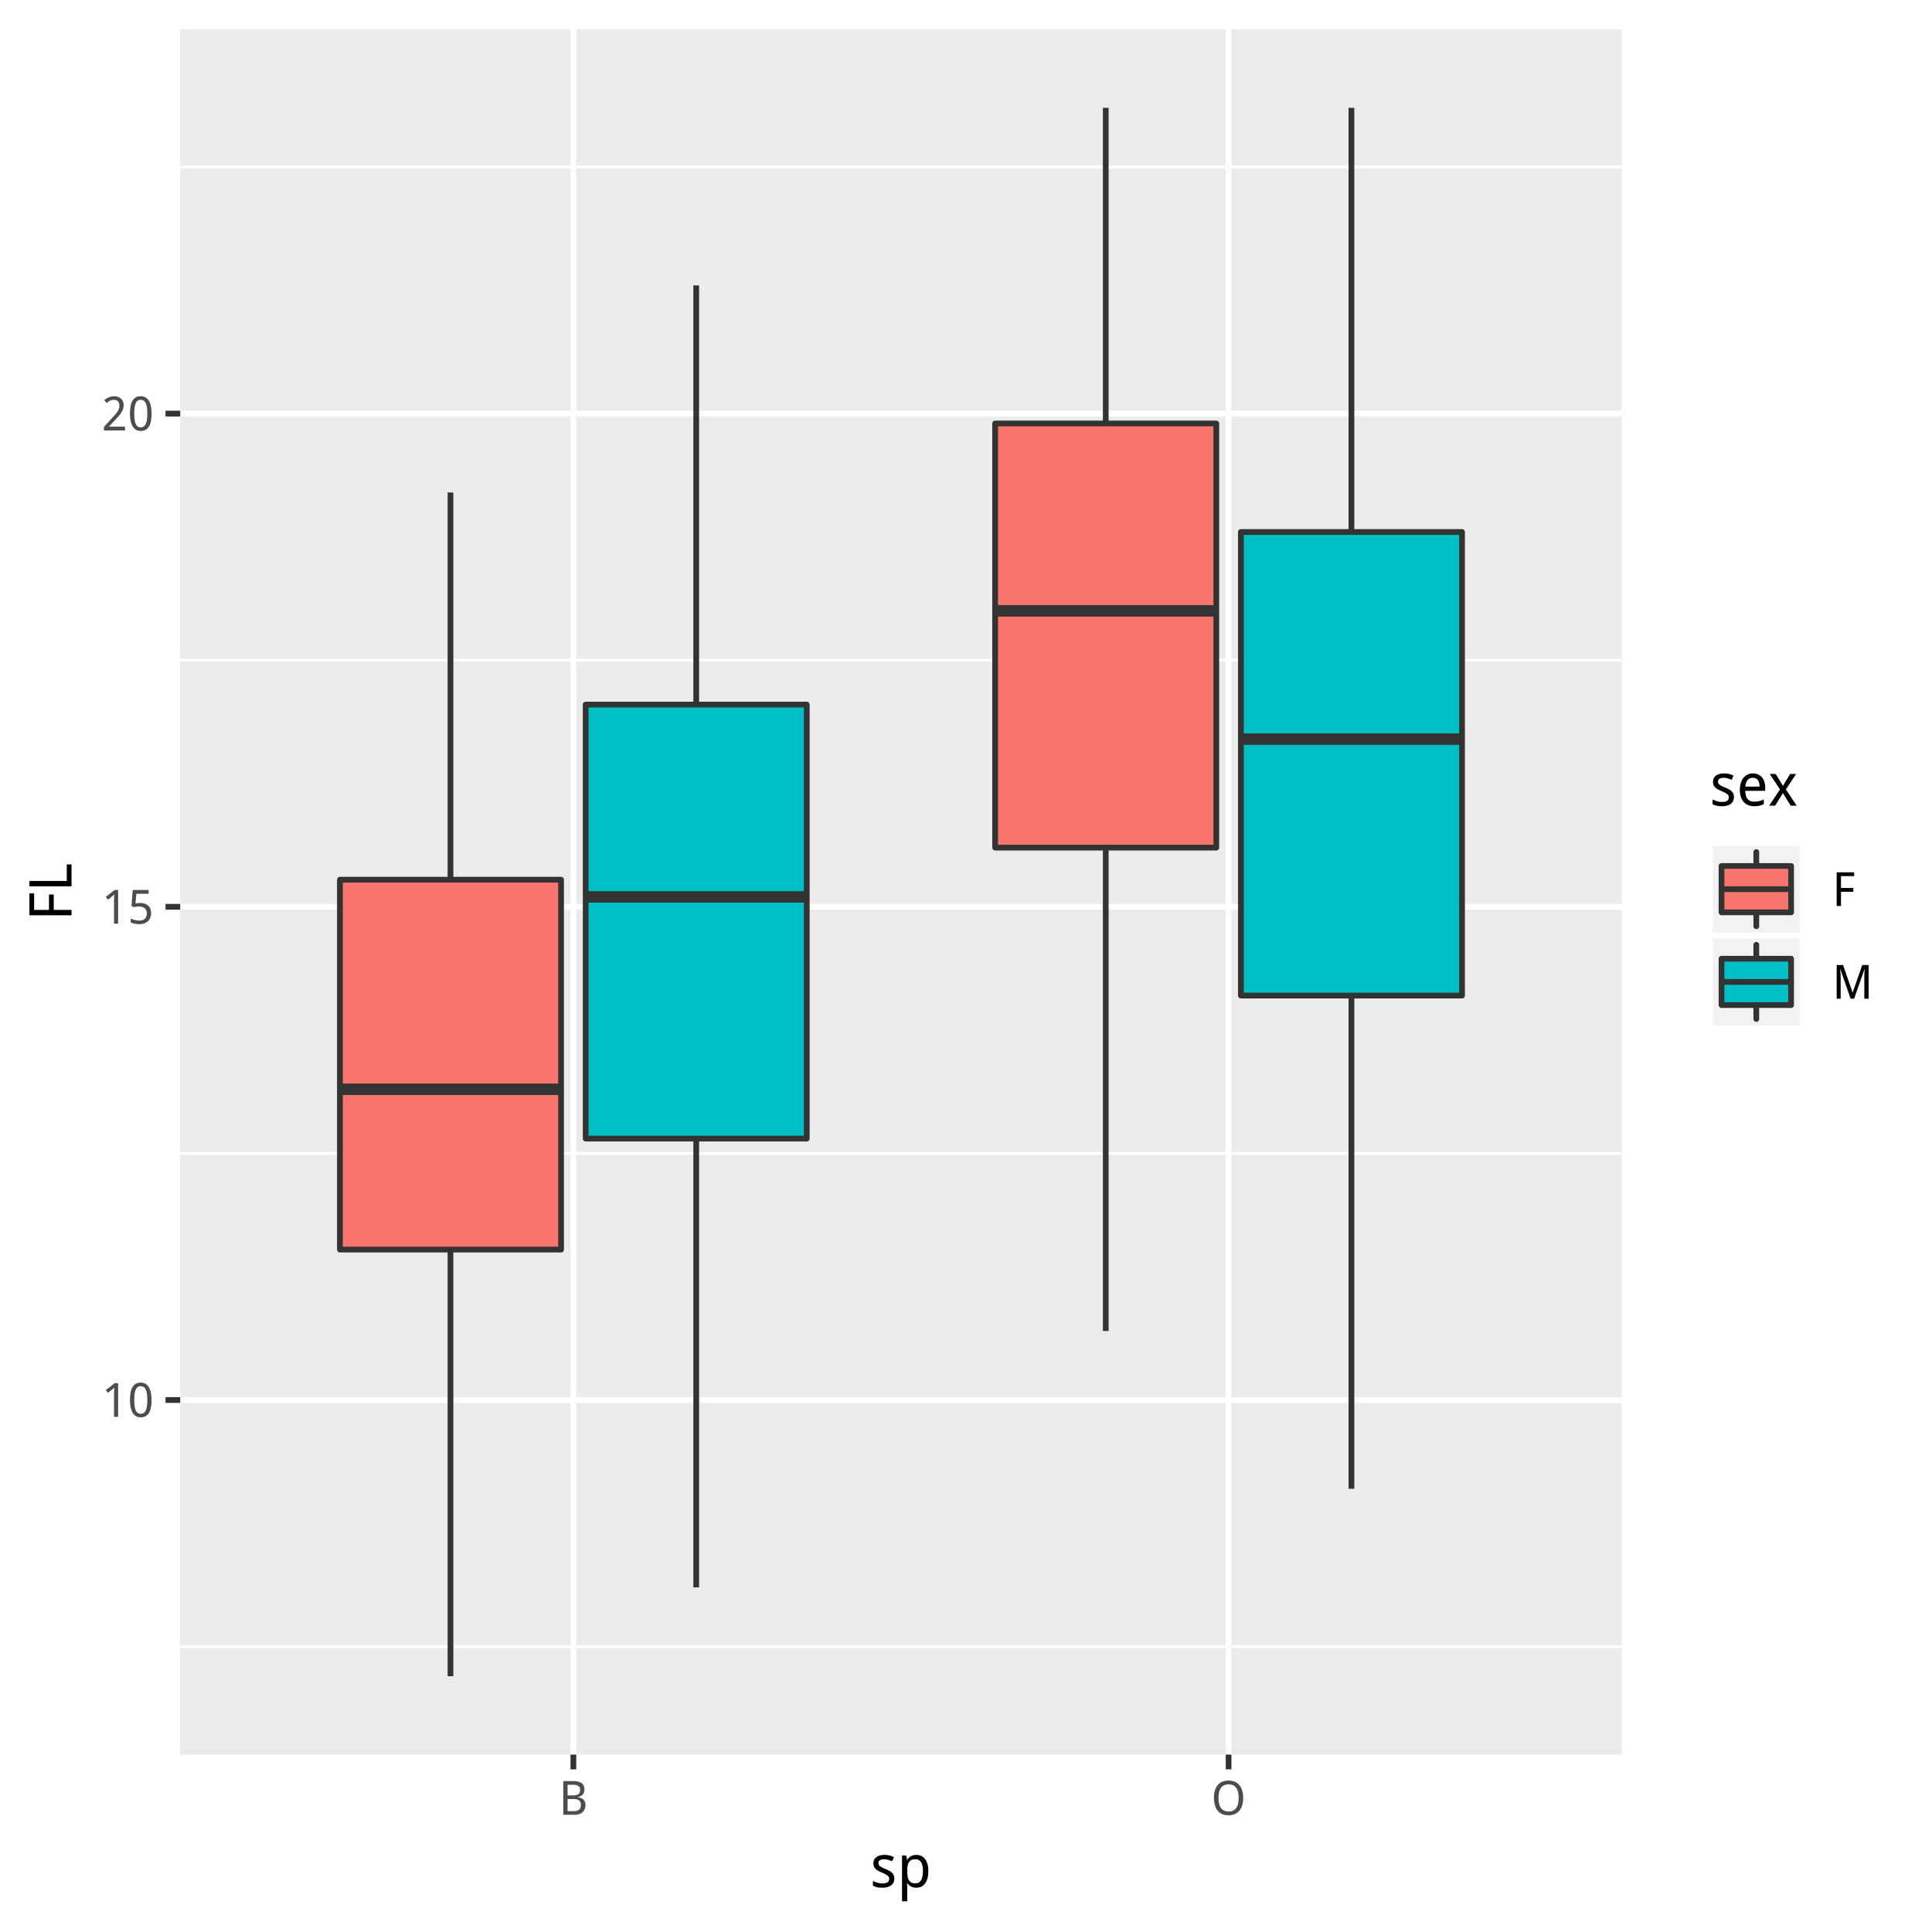 <?xml version='1.0' encoding='UTF-8' ?>
<svg xmlns='http://www.w3.org/2000/svg' xmlns:xlink='http://www.w3.org/1999/xlink' viewBox='0 0 360.00 360.00'>
<defs>
  <style type='text/css'><![CDATA[
    line, polyline, path, rect, circle {
      fill: none;
      stroke: #000000;
      stroke-linecap: round;
      stroke-linejoin: round;
      stroke-miterlimit: 10.00;
    }
  ]]></style>
</defs>
<rect width='100%' height='100%' style='stroke: none; fill: #FFFFFF;'/>
<rect x='0.00' y='0.00' width='360.00' height='360.00' style='stroke-width: 1.07; stroke: #FFFFFF; fill: #FFFFFF;' />
<defs>
  <clipPath id='cpMzMuNTc5OHwzMDIuMTg2fDMyNi45NDl8NS40Nzk0NQ=='>
    <rect x='33.58' y='5.48' width='268.61' height='321.47' />
  </clipPath>
</defs>
<rect x='33.58' y='5.48' width='268.61' height='321.47' style='stroke-width: 1.07; stroke: none; fill: #EBEBEB;' clip-path='url(#cpMzMuNTc5OHwzMDIuMTg2fDMyNi45NDl8NS40Nzk0NQ==)' />
<polyline points='33.58,306.82 302.19,306.82 ' style='stroke-width: 0.53; stroke: #FFFFFF; stroke-linecap: butt;' clip-path='url(#cpMzMuNTc5OHwzMDIuMTg2fDMyNi45NDl8NS40Nzk0NQ==)' />
<polyline points='33.58,214.92 302.19,214.92 ' style='stroke-width: 0.53; stroke: #FFFFFF; stroke-linecap: butt;' clip-path='url(#cpMzMuNTc5OHwzMDIuMTg2fDMyNi45NDl8NS40Nzk0NQ==)' />
<polyline points='33.58,123.02 302.19,123.02 ' style='stroke-width: 0.53; stroke: #FFFFFF; stroke-linecap: butt;' clip-path='url(#cpMzMuNTc5OHwzMDIuMTg2fDMyNi45NDl8NS40Nzk0NQ==)' />
<polyline points='33.58,31.12 302.19,31.12 ' style='stroke-width: 0.53; stroke: #FFFFFF; stroke-linecap: butt;' clip-path='url(#cpMzMuNTc5OHwzMDIuMTg2fDMyNi45NDl8NS40Nzk0NQ==)' />
<polyline points='33.58,260.87 302.19,260.87 ' style='stroke-width: 1.07; stroke: #FFFFFF; stroke-linecap: butt;' clip-path='url(#cpMzMuNTc5OHwzMDIuMTg2fDMyNi45NDl8NS40Nzk0NQ==)' />
<polyline points='33.58,168.97 302.19,168.97 ' style='stroke-width: 1.07; stroke: #FFFFFF; stroke-linecap: butt;' clip-path='url(#cpMzMuNTc5OHwzMDIuMTg2fDMyNi45NDl8NS40Nzk0NQ==)' />
<polyline points='33.58,77.07 302.19,77.07 ' style='stroke-width: 1.07; stroke: #FFFFFF; stroke-linecap: butt;' clip-path='url(#cpMzMuNTc5OHwzMDIuMTg2fDMyNi45NDl8NS40Nzk0NQ==)' />
<polyline points='106.84,326.95 106.84,5.48 ' style='stroke-width: 1.07; stroke: #FFFFFF; stroke-linecap: butt;' clip-path='url(#cpMzMuNTc5OHwzMDIuMTg2fDMyNi45NDl8NS40Nzk0NQ==)' />
<polyline points='228.93,326.95 228.93,5.48 ' style='stroke-width: 1.07; stroke: #FFFFFF; stroke-linecap: butt;' clip-path='url(#cpMzMuNTc5OHwzMDIuMTg2fDMyNi45NDl8NS40Nzk0NQ==)' />
<line x1='83.94' y1='163.92' x2='83.94' y2='91.77' style='stroke-width: 1.07; stroke: #333333; stroke-linecap: butt;' clip-path='url(#cpMzMuNTc5OHwzMDIuMTg2fDMyNi45NDl8NS40Nzk0NQ==)' />
<line x1='83.94' y1='232.84' x2='83.94' y2='312.34' style='stroke-width: 1.07; stroke: #333333; stroke-linecap: butt;' clip-path='url(#cpMzMuNTc5OHwzMDIuMTg2fDMyNi45NDl8NS40Nzk0NQ==)' />
<polyline points='63.34,163.92 63.34,232.84 104.55,232.84 104.55,163.92 63.34,163.92 ' style='stroke-width: 1.07; stroke: #333333; fill: #F8766D;' clip-path='url(#cpMzMuNTc5OHwzMDIuMTg2fDMyNi45NDl8NS40Nzk0NQ==)' />
<line x1='63.34' y1='202.97' x2='104.55' y2='202.97' style='stroke-width: 2.13; stroke: #333333; stroke-linecap: butt;' clip-path='url(#cpMzMuNTc5OHwzMDIuMTg2fDMyNi45NDl8NS40Nzk0NQ==)' />
<line x1='129.73' y1='131.29' x2='129.73' y2='53.18' style='stroke-width: 1.07; stroke: #333333; stroke-linecap: butt;' clip-path='url(#cpMzMuNTc5OHwzMDIuMTg2fDMyNi45NDl8NS40Nzk0NQ==)' />
<line x1='129.73' y1='212.16' x2='129.73' y2='295.79' style='stroke-width: 1.07; stroke: #333333; stroke-linecap: butt;' clip-path='url(#cpMzMuNTc5OHwzMDIuMTg2fDMyNi45NDl8NS40Nzk0NQ==)' />
<polyline points='109.13,131.29 109.13,212.16 150.33,212.16 150.33,131.29 109.13,131.29 ' style='stroke-width: 1.07; stroke: #333333; fill: #00BFC4;' clip-path='url(#cpMzMuNTc5OHwzMDIuMTg2fDMyNi45NDl8NS40Nzk0NQ==)' />
<line x1='109.13' y1='167.13' x2='150.33' y2='167.13' style='stroke-width: 2.13; stroke: #333333; stroke-linecap: butt;' clip-path='url(#cpMzMuNTc5OHwzMDIuMTg2fDMyNi45NDl8NS40Nzk0NQ==)' />
<line x1='206.04' y1='78.91' x2='206.04' y2='20.09' style='stroke-width: 1.07; stroke: #333333; stroke-linecap: butt;' clip-path='url(#cpMzMuNTc5OHwzMDIuMTg2fDMyNi45NDl8NS40Nzk0NQ==)' />
<line x1='206.04' y1='157.94' x2='206.04' y2='248.01' style='stroke-width: 1.07; stroke: #333333; stroke-linecap: butt;' clip-path='url(#cpMzMuNTc5OHwzMDIuMTg2fDMyNi45NDl8NS40Nzk0NQ==)' />
<polyline points='185.43,78.91 185.43,157.94 226.64,157.94 226.64,78.91 185.43,78.91 ' style='stroke-width: 1.07; stroke: #333333; fill: #F8766D;' clip-path='url(#cpMzMuNTc5OHwzMDIuMTg2fDMyNi45NDl8NS40Nzk0NQ==)' />
<line x1='185.43' y1='113.83' x2='226.64' y2='113.83' style='stroke-width: 2.13; stroke: #333333; stroke-linecap: butt;' clip-path='url(#cpMzMuNTc5OHwzMDIuMTg2fDMyNi45NDl8NS40Nzk0NQ==)' />
<line x1='251.82' y1='99.13' x2='251.82' y2='20.09' style='stroke-width: 1.07; stroke: #333333; stroke-linecap: butt;' clip-path='url(#cpMzMuNTc5OHwzMDIuMTg2fDMyNi45NDl8NS40Nzk0NQ==)' />
<line x1='251.82' y1='185.51' x2='251.82' y2='277.41' style='stroke-width: 1.07; stroke: #333333; stroke-linecap: butt;' clip-path='url(#cpMzMuNTc5OHwzMDIuMTg2fDMyNi45NDl8NS40Nzk0NQ==)' />
<polyline points='231.22,99.13 231.22,185.51 272.43,185.51 272.43,99.13 231.22,99.13 ' style='stroke-width: 1.07; stroke: #333333; fill: #00BFC4;' clip-path='url(#cpMzMuNTc5OHwzMDIuMTg2fDMyNi45NDl8NS40Nzk0NQ==)' />
<line x1='231.22' y1='137.72' x2='272.43' y2='137.72' style='stroke-width: 2.13; stroke: #333333; stroke-linecap: butt;' clip-path='url(#cpMzMuNTc5OHwzMDIuMTg2fDMyNi45NDl8NS40Nzk0NQ==)' />
<defs>
  <clipPath id='cpMHwzNjB8MzYwfDA='>
    <rect x='0.00' y='0.00' width='360.00' height='360.00' />
  </clipPath>
</defs>
<path d='M 22.01 264.01 L 21.25 264.01 L 21.25 260.09 L 21.25 260.09 L 21.25 260.05 L 21.25 260.02 L 21.25 259.98 L 21.25 259.94 L 21.25 259.90 L 21.25 259.86 L 21.25 259.82 L 21.25 259.78 L 21.25 259.74 L 21.25 259.69 L 21.25 259.69 L 21.25 259.65 L 21.26 259.61 L 21.26 259.57 L 21.26 259.53 L 21.26 259.49 L 21.26 259.44 L 21.26 259.40 L 21.26 259.36 L 21.26 259.32 L 21.26 259.28 L 21.26 259.28 L 21.26 259.24 L 21.27 259.19 L 21.27 259.15 L 21.27 259.11 L 21.27 259.07 L 21.27 259.03 L 21.27 258.99 L 21.27 258.96 L 21.27 258.92 L 21.27 258.88 L 21.27 258.88 L 21.28 258.84 L 21.28 258.80 L 21.28 258.77 L 21.28 258.73 L 21.28 258.70 L 21.28 258.66 L 21.28 258.63 L 21.29 258.60 L 21.29 258.57 L 21.29 258.54 L 21.29 258.54 L 21.27 258.55 L 21.26 258.57 L 21.25 258.58 L 21.23 258.60 L 21.22 258.61 L 21.21 258.62 L 21.19 258.64 L 21.18 258.65 L 21.17 258.66 L 21.16 258.67 L 21.16 258.67 L 21.15 258.68 L 21.14 258.69 L 21.12 258.71 L 21.11 258.72 L 21.10 258.73 L 21.09 258.74 L 21.08 258.75 L 21.07 258.76 L 21.05 258.77 L 21.04 258.78 L 21.04 258.78 L 21.03 258.79 L 21.02 258.80 L 21.01 258.81 L 21.00 258.82 L 20.98 258.83 L 20.97 258.84 L 20.96 258.86 L 20.95 258.87 L 20.94 258.88 L 20.92 258.89 L 20.92 258.89 L 20.91 258.90 L 20.90 258.91 L 20.88 258.93 L 20.87 258.94 L 20.85 258.95 L 20.84 258.97 L 20.82 258.98 L 20.80 258.99 L 20.79 259.01 L 20.77 259.02 L 20.13 259.54 L 19.72 259.02 L 21.37 257.73 L 22.01 257.73 L 22.01 264.01 Z' style='fill-rule: evenodd; fill: #4D4D4D; stroke-width: 0.75; stroke: none;' clip-path='url(#cpMHwzNjB8MzYwfDA=)' />
<path d='M 28.24 260.86 L 28.24 260.86 L 28.23 261.01 L 28.23 261.16 L 28.23 261.31 L 28.22 261.45 L 28.21 261.58 L 28.20 261.72 L 28.18 261.85 L 28.16 261.98 L 28.15 262.10 L 28.12 262.23 L 28.12 262.23 L 28.10 262.34 L 28.08 262.46 L 28.05 262.57 L 28.02 262.68 L 27.98 262.78 L 27.95 262.88 L 27.91 262.98 L 27.86 263.07 L 27.82 263.16 L 27.77 263.24 L 27.77 263.24 L 27.72 263.33 L 27.67 263.40 L 27.61 263.48 L 27.56 263.55 L 27.50 263.61 L 27.43 263.67 L 27.37 263.73 L 27.30 263.78 L 27.22 263.83 L 27.15 263.88 L 27.15 263.88 L 27.07 263.92 L 26.99 263.96 L 26.90 263.99 L 26.82 264.02 L 26.73 264.04 L 26.63 264.06 L 26.53 264.08 L 26.43 264.09 L 26.33 264.10 L 26.22 264.10 L 26.22 264.10 L 26.12 264.10 L 26.02 264.09 L 25.93 264.08 L 25.84 264.06 L 25.75 264.04 L 25.66 264.02 L 25.57 263.99 L 25.49 263.96 L 25.41 263.92 L 25.34 263.88 L 25.34 263.88 L 25.26 263.83 L 25.19 263.78 L 25.12 263.73 L 25.06 263.67 L 24.99 263.61 L 24.93 263.55 L 24.87 263.48 L 24.82 263.40 L 24.76 263.33 L 24.71 263.24 L 24.71 263.24 L 24.66 263.16 L 24.62 263.07 L 24.58 262.98 L 24.54 262.88 L 24.50 262.78 L 24.46 262.68 L 24.43 262.57 L 24.40 262.46 L 24.37 262.34 L 24.34 262.23 L 24.34 262.23 L 24.32 262.10 L 24.30 261.98 L 24.28 261.85 L 24.27 261.72 L 24.25 261.58 L 24.24 261.45 L 24.23 261.31 L 24.23 261.16 L 24.22 261.01 L 24.22 260.86 L 24.22 260.86 L 24.22 260.71 L 24.23 260.57 L 24.23 260.42 L 24.24 260.28 L 24.25 260.14 L 24.26 260.01 L 24.28 259.88 L 24.29 259.75 L 24.31 259.62 L 24.33 259.50 L 24.33 259.50 L 24.35 259.38 L 24.38 259.27 L 24.41 259.16 L 24.44 259.05 L 24.47 258.95 L 24.51 258.85 L 24.55 258.75 L 24.59 258.66 L 24.63 258.57 L 24.68 258.49 L 24.68 258.49 L 24.73 258.41 L 24.78 258.33 L 24.83 258.26 L 24.89 258.19 L 24.95 258.12 L 25.02 258.06 L 25.08 258.00 L 25.15 257.95 L 25.22 257.90 L 25.30 257.85 L 25.30 257.85 L 25.37 257.81 L 25.46 257.77 L 25.54 257.74 L 25.63 257.71 L 25.72 257.69 L 25.81 257.67 L 25.91 257.65 L 26.01 257.64 L 26.11 257.63 L 26.22 257.63 L 26.22 257.63 L 26.32 257.63 L 26.42 257.64 L 26.52 257.65 L 26.61 257.67 L 26.70 257.69 L 26.79 257.71 L 26.87 257.74 L 26.95 257.77 L 27.03 257.81 L 27.11 257.85 L 27.11 257.85 L 27.18 257.90 L 27.26 257.95 L 27.33 258.00 L 27.39 258.06 L 27.46 258.12 L 27.52 258.18 L 27.58 258.25 L 27.63 258.32 L 27.69 258.40 L 27.74 258.48 L 27.74 258.48 L 27.79 258.57 L 27.83 258.66 L 27.88 258.75 L 27.92 258.84 L 27.96 258.94 L 27.99 259.05 L 28.03 259.15 L 28.06 259.26 L 28.09 259.38 L 28.11 259.50 L 28.11 259.50 L 28.13 259.62 L 28.16 259.74 L 28.17 259.87 L 28.19 260.00 L 28.20 260.14 L 28.22 260.28 L 28.22 260.42 L 28.23 260.56 L 28.23 260.71 L 28.24 260.86 ZM 25.02 260.86 L 25.02 260.86 L 25.02 260.99 L 25.02 261.11 L 25.02 261.24 L 25.03 261.35 L 25.03 261.47 L 25.04 261.58 L 25.05 261.69 L 25.06 261.79 L 25.07 261.89 L 25.08 261.99 L 25.08 261.99 L 25.10 262.08 L 25.11 262.18 L 25.13 262.26 L 25.15 262.35 L 25.17 262.43 L 25.19 262.51 L 25.21 262.59 L 25.23 262.66 L 25.26 262.73 L 25.29 262.79 L 25.29 262.79 L 25.32 262.86 L 25.35 262.91 L 25.38 262.97 L 25.42 263.02 L 25.45 263.07 L 25.49 263.12 L 25.53 263.16 L 25.57 263.20 L 25.61 263.24 L 25.66 263.27 L 25.66 263.27 L 25.71 263.30 L 25.75 263.33 L 25.81 263.36 L 25.86 263.38 L 25.91 263.39 L 25.97 263.41 L 26.03 263.42 L 26.09 263.43 L 26.16 263.43 L 26.22 263.43 L 26.22 263.43 L 26.29 263.43 L 26.35 263.43 L 26.41 263.42 L 26.47 263.41 L 26.53 263.39 L 26.58 263.38 L 26.64 263.36 L 26.69 263.33 L 26.74 263.30 L 26.78 263.27 L 26.78 263.27 L 26.83 263.24 L 26.87 263.20 L 26.91 263.16 L 26.96 263.12 L 26.99 263.08 L 27.03 263.03 L 27.07 262.97 L 27.10 262.92 L 27.13 262.86 L 27.16 262.80 L 27.16 262.80 L 27.19 262.73 L 27.22 262.66 L 27.24 262.59 L 27.27 262.52 L 27.29 262.44 L 27.31 262.36 L 27.33 262.27 L 27.35 262.18 L 27.36 262.09 L 27.38 262.00 L 27.38 262.00 L 27.39 261.90 L 27.40 261.80 L 27.41 261.69 L 27.42 261.58 L 27.43 261.47 L 27.43 261.36 L 27.44 261.24 L 27.44 261.12 L 27.44 260.99 L 27.45 260.86 L 27.45 260.86 L 27.44 260.74 L 27.44 260.61 L 27.44 260.49 L 27.43 260.37 L 27.43 260.26 L 27.42 260.15 L 27.41 260.04 L 27.40 259.94 L 27.39 259.84 L 27.38 259.74 L 27.38 259.74 L 27.36 259.64 L 27.35 259.55 L 27.33 259.46 L 27.31 259.38 L 27.29 259.30 L 27.27 259.22 L 27.24 259.14 L 27.22 259.07 L 27.19 259.00 L 27.16 258.94 L 27.16 258.94 L 27.13 258.88 L 27.10 258.82 L 27.07 258.76 L 27.03 258.71 L 26.99 258.66 L 26.96 258.61 L 26.91 258.57 L 26.87 258.53 L 26.83 258.50 L 26.78 258.46 L 26.78 258.46 L 26.74 258.43 L 26.69 258.40 L 26.64 258.38 L 26.58 258.36 L 26.53 258.34 L 26.47 258.33 L 26.41 258.32 L 26.35 258.31 L 26.29 258.30 L 26.22 258.30 L 26.22 258.30 L 26.16 258.30 L 26.09 258.31 L 26.03 258.32 L 25.97 258.33 L 25.91 258.34 L 25.86 258.36 L 25.81 258.38 L 25.75 258.40 L 25.71 258.43 L 25.66 258.46 L 25.66 258.46 L 25.61 258.50 L 25.57 258.53 L 25.53 258.57 L 25.49 258.61 L 25.45 258.66 L 25.42 258.71 L 25.38 258.76 L 25.35 258.82 L 25.32 258.88 L 25.29 258.94 L 25.29 258.94 L 25.26 259.00 L 25.23 259.07 L 25.21 259.14 L 25.19 259.22 L 25.17 259.30 L 25.15 259.38 L 25.13 259.46 L 25.11 259.55 L 25.10 259.64 L 25.08 259.74 L 25.08 259.74 L 25.07 259.84 L 25.06 259.94 L 25.05 260.04 L 25.04 260.15 L 25.03 260.26 L 25.03 260.37 L 25.02 260.49 L 25.02 260.61 L 25.02 260.74 L 25.02 260.86 Z' style='fill-rule: evenodd; fill: #4D4D4D; stroke-width: 0.75; stroke: none;' clip-path='url(#cpMHwzNjB8MzYwfDA=)' />
<path d='M 22.01 172.11 L 21.25 172.11 L 21.25 168.19 L 21.25 168.19 L 21.25 168.15 L 21.25 168.11 L 21.25 168.08 L 21.25 168.04 L 21.25 168.00 L 21.25 167.96 L 21.25 167.92 L 21.25 167.88 L 21.25 167.84 L 21.25 167.79 L 21.25 167.79 L 21.25 167.75 L 21.26 167.71 L 21.26 167.67 L 21.26 167.63 L 21.26 167.58 L 21.26 167.54 L 21.26 167.50 L 21.26 167.46 L 21.26 167.42 L 21.26 167.38 L 21.26 167.38 L 21.26 167.34 L 21.27 167.29 L 21.27 167.25 L 21.27 167.21 L 21.27 167.17 L 21.27 167.13 L 21.27 167.09 L 21.27 167.05 L 21.27 167.02 L 21.27 166.98 L 21.27 166.98 L 21.28 166.94 L 21.28 166.90 L 21.28 166.87 L 21.28 166.83 L 21.28 166.80 L 21.28 166.76 L 21.28 166.73 L 21.29 166.70 L 21.29 166.67 L 21.29 166.64 L 21.29 166.64 L 21.27 166.65 L 21.26 166.67 L 21.25 166.68 L 21.23 166.70 L 21.22 166.71 L 21.21 166.72 L 21.19 166.74 L 21.18 166.75 L 21.17 166.76 L 21.16 166.77 L 21.16 166.77 L 21.15 166.78 L 21.14 166.79 L 21.12 166.80 L 21.11 166.82 L 21.10 166.83 L 21.09 166.84 L 21.08 166.85 L 21.07 166.86 L 21.05 166.87 L 21.04 166.88 L 21.04 166.88 L 21.03 166.89 L 21.02 166.90 L 21.01 166.91 L 21.00 166.92 L 20.98 166.93 L 20.97 166.94 L 20.96 166.96 L 20.95 166.97 L 20.94 166.98 L 20.92 166.99 L 20.92 166.99 L 20.91 167.00 L 20.90 167.01 L 20.88 167.03 L 20.87 167.04 L 20.85 167.05 L 20.84 167.07 L 20.82 167.08 L 20.80 167.09 L 20.79 167.11 L 20.77 167.12 L 20.13 167.64 L 19.72 167.12 L 21.37 165.83 L 22.01 165.83 L 22.01 172.11 Z' style='fill-rule: evenodd; fill: #4D4D4D; stroke-width: 0.75; stroke: none;' clip-path='url(#cpMHwzNjB8MzYwfDA=)' />
<path d='M 26.14 168.26 L 26.14 168.26 L 26.23 168.26 L 26.31 168.26 L 26.39 168.27 L 26.47 168.28 L 26.55 168.29 L 26.63 168.30 L 26.71 168.32 L 26.79 168.34 L 26.86 168.36 L 26.93 168.38 L 26.93 168.38 L 27.01 168.40 L 27.08 168.43 L 27.15 168.46 L 27.21 168.49 L 27.28 168.52 L 27.34 168.56 L 27.40 168.60 L 27.46 168.64 L 27.52 168.68 L 27.57 168.73 L 27.57 168.73 L 27.63 168.77 L 27.68 168.82 L 27.73 168.88 L 27.77 168.93 L 27.82 168.99 L 27.86 169.05 L 27.90 169.11 L 27.94 169.17 L 27.97 169.23 L 28.00 169.30 L 28.00 169.30 L 28.03 169.37 L 28.06 169.44 L 28.08 169.52 L 28.10 169.59 L 28.12 169.67 L 28.13 169.75 L 28.14 169.84 L 28.15 169.92 L 28.16 170.01 L 28.16 170.10 L 28.16 170.10 L 28.16 170.19 L 28.15 170.29 L 28.15 170.38 L 28.14 170.47 L 28.12 170.56 L 28.11 170.65 L 28.09 170.73 L 28.06 170.82 L 28.04 170.90 L 28.01 170.98 L 28.01 170.98 L 27.98 171.05 L 27.95 171.13 L 27.91 171.20 L 27.87 171.27 L 27.83 171.34 L 27.79 171.40 L 27.74 171.47 L 27.69 171.53 L 27.63 171.58 L 27.58 171.64 L 27.58 171.64 L 27.52 171.69 L 27.46 171.74 L 27.39 171.79 L 27.33 171.84 L 27.26 171.88 L 27.18 171.92 L 27.11 171.96 L 27.03 171.99 L 26.95 172.03 L 26.87 172.06 L 26.87 172.06 L 26.78 172.08 L 26.69 172.11 L 26.60 172.13 L 26.51 172.15 L 26.41 172.16 L 26.31 172.18 L 26.21 172.19 L 26.11 172.19 L 26.00 172.20 L 25.89 172.20 L 25.89 172.20 L 25.85 172.20 L 25.81 172.20 L 25.76 172.20 L 25.72 172.19 L 25.68 172.19 L 25.63 172.19 L 25.59 172.19 L 25.55 172.18 L 25.50 172.18 L 25.46 172.18 L 25.46 172.18 L 25.42 172.17 L 25.38 172.17 L 25.33 172.16 L 25.29 172.16 L 25.25 172.15 L 25.21 172.14 L 25.17 172.14 L 25.13 172.13 L 25.09 172.12 L 25.05 172.11 L 25.05 172.11 L 25.01 172.10 L 24.98 172.10 L 24.94 172.09 L 24.90 172.08 L 24.86 172.07 L 24.83 172.06 L 24.79 172.05 L 24.75 172.03 L 24.72 172.02 L 24.68 172.01 L 24.68 172.01 L 24.65 172.00 L 24.61 171.98 L 24.58 171.97 L 24.55 171.95 L 24.51 171.94 L 24.48 171.92 L 24.45 171.91 L 24.42 171.89 L 24.39 171.88 L 24.36 171.86 L 24.36 171.12 L 24.36 171.12 L 24.39 171.14 L 24.42 171.16 L 24.45 171.18 L 24.49 171.20 L 24.52 171.21 L 24.55 171.23 L 24.59 171.25 L 24.62 171.26 L 24.66 171.28 L 24.70 171.30 L 24.70 171.30 L 24.73 171.31 L 24.77 171.33 L 24.81 171.34 L 24.85 171.35 L 24.89 171.37 L 24.93 171.38 L 24.97 171.39 L 25.02 171.40 L 25.06 171.41 L 25.10 171.42 L 25.10 171.42 L 25.14 171.43 L 25.18 171.44 L 25.23 171.45 L 25.27 171.46 L 25.31 171.47 L 25.35 171.48 L 25.39 171.49 L 25.44 171.49 L 25.48 171.50 L 25.52 171.51 L 25.52 171.51 L 25.56 171.51 L 25.60 171.52 L 25.65 171.52 L 25.69 171.52 L 25.73 171.53 L 25.77 171.53 L 25.80 171.53 L 25.84 171.53 L 25.88 171.53 L 25.92 171.53 L 25.92 171.53 L 25.98 171.53 L 26.05 171.53 L 26.11 171.53 L 26.18 171.52 L 26.24 171.51 L 26.30 171.50 L 26.35 171.49 L 26.41 171.48 L 26.47 171.47 L 26.52 171.45 L 26.52 171.45 L 26.57 171.44 L 26.62 171.42 L 26.67 171.40 L 26.72 171.38 L 26.77 171.35 L 26.81 171.33 L 26.85 171.30 L 26.90 171.27 L 26.93 171.24 L 26.97 171.21 L 26.97 171.21 L 27.01 171.17 L 27.04 171.14 L 27.08 171.10 L 27.11 171.06 L 27.14 171.02 L 27.16 170.97 L 27.19 170.93 L 27.21 170.88 L 27.24 170.83 L 27.26 170.78 L 27.26 170.78 L 27.27 170.73 L 27.29 170.68 L 27.31 170.62 L 27.32 170.57 L 27.33 170.51 L 27.34 170.45 L 27.35 170.38 L 27.35 170.32 L 27.35 170.25 L 27.35 170.18 L 27.35 170.18 L 27.35 170.06 L 27.34 169.95 L 27.32 169.84 L 27.29 169.74 L 27.26 169.64 L 27.22 169.55 L 27.17 169.47 L 27.11 169.39 L 27.05 169.31 L 26.98 169.25 L 26.98 169.25 L 26.90 169.18 L 26.81 169.13 L 26.72 169.08 L 26.62 169.04 L 26.51 169.00 L 26.40 168.97 L 26.28 168.95 L 26.15 168.93 L 26.02 168.92 L 25.88 168.92 L 25.88 168.92 L 25.85 168.92 L 25.83 168.92 L 25.81 168.92 L 25.78 168.92 L 25.76 168.92 L 25.73 168.92 L 25.70 168.93 L 25.68 168.93 L 25.65 168.93 L 25.62 168.93 L 25.62 168.93 L 25.60 168.93 L 25.57 168.94 L 25.54 168.94 L 25.52 168.94 L 25.49 168.94 L 25.46 168.95 L 25.43 168.95 L 25.41 168.95 L 25.38 168.96 L 25.35 168.96 L 25.35 168.96 L 25.33 168.96 L 25.30 168.97 L 25.27 168.97 L 25.25 168.97 L 25.22 168.98 L 25.20 168.98 L 25.17 168.98 L 25.14 168.99 L 25.12 168.99 L 25.09 169.00 L 25.09 169.00 L 25.07 169.00 L 25.05 169.00 L 25.03 169.01 L 25.00 169.01 L 24.98 169.01 L 24.96 169.02 L 24.94 169.02 L 24.92 169.02 L 24.90 169.03 L 24.88 169.03 L 24.50 168.79 L 24.73 165.83 L 27.70 165.83 L 27.70 166.54 L 25.41 166.54 L 25.25 168.34 L 25.25 168.34 L 25.27 168.34 L 25.30 168.33 L 25.34 168.33 L 25.37 168.32 L 25.40 168.32 L 25.44 168.31 L 25.48 168.31 L 25.52 168.30 L 25.56 168.29 L 25.61 168.29 L 25.61 168.29 L 25.65 168.28 L 25.70 168.28 L 25.75 168.27 L 25.80 168.27 L 25.85 168.27 L 25.91 168.26 L 25.96 168.26 L 26.02 168.26 L 26.08 168.26 L 26.14 168.26 Z' style='fill-rule: evenodd; fill: #4D4D4D; stroke-width: 0.75; stroke: none;' clip-path='url(#cpMHwzNjB8MzYwfDA=)' />
<path d='M 23.29 80.21 L 19.37 80.21 L 19.37 79.54 L 20.87 77.90 L 20.87 77.90 L 20.93 77.83 L 21.00 77.77 L 21.06 77.70 L 21.12 77.64 L 21.18 77.57 L 21.23 77.51 L 21.29 77.45 L 21.34 77.39 L 21.40 77.33 L 21.45 77.27 L 21.45 77.27 L 21.50 77.21 L 21.55 77.15 L 21.59 77.10 L 21.64 77.04 L 21.68 76.98 L 21.72 76.93 L 21.76 76.87 L 21.80 76.82 L 21.84 76.76 L 21.88 76.71 L 21.88 76.71 L 21.91 76.65 L 21.95 76.60 L 21.98 76.54 L 22.01 76.49 L 22.04 76.43 L 22.06 76.38 L 22.09 76.32 L 22.11 76.27 L 22.13 76.21 L 22.15 76.16 L 22.15 76.16 L 22.17 76.10 L 22.19 76.04 L 22.20 75.98 L 22.21 75.92 L 22.22 75.86 L 22.23 75.80 L 22.24 75.74 L 22.24 75.68 L 22.24 75.61 L 22.25 75.55 L 22.25 75.55 L 22.25 75.50 L 22.24 75.45 L 22.24 75.40 L 22.23 75.36 L 22.23 75.31 L 22.22 75.27 L 22.21 75.22 L 22.20 75.18 L 22.19 75.14 L 22.17 75.10 L 22.17 75.10 L 22.16 75.06 L 22.14 75.03 L 22.12 74.99 L 22.10 74.96 L 22.08 74.92 L 22.06 74.89 L 22.04 74.86 L 22.01 74.83 L 21.99 74.80 L 21.96 74.78 L 21.96 74.78 L 21.94 74.75 L 21.91 74.72 L 21.88 74.70 L 21.85 74.68 L 21.82 74.66 L 21.78 74.64 L 21.75 74.62 L 21.72 74.60 L 21.68 74.58 L 21.64 74.57 L 21.64 74.57 L 21.61 74.56 L 21.57 74.54 L 21.53 74.53 L 21.49 74.53 L 21.45 74.52 L 21.41 74.51 L 21.36 74.51 L 21.32 74.50 L 21.28 74.50 L 21.23 74.50 L 21.23 74.50 L 21.15 74.50 L 21.07 74.51 L 20.99 74.52 L 20.92 74.53 L 20.84 74.54 L 20.77 74.56 L 20.70 74.58 L 20.63 74.61 L 20.56 74.64 L 20.49 74.67 L 20.49 74.67 L 20.43 74.70 L 20.36 74.74 L 20.30 74.77 L 20.24 74.81 L 20.17 74.86 L 20.11 74.90 L 20.05 74.94 L 19.99 74.99 L 19.93 75.04 L 19.87 75.09 L 19.43 74.58 L 19.43 74.58 L 19.47 74.55 L 19.50 74.52 L 19.54 74.49 L 19.57 74.46 L 19.61 74.43 L 19.65 74.40 L 19.68 74.37 L 19.72 74.34 L 19.76 74.32 L 19.80 74.29 L 19.80 74.29 L 19.84 74.26 L 19.88 74.24 L 19.92 74.21 L 19.96 74.19 L 20.01 74.16 L 20.05 74.14 L 20.09 74.12 L 20.14 74.09 L 20.18 74.07 L 20.23 74.05 L 20.23 74.05 L 20.27 74.03 L 20.32 74.02 L 20.37 74.00 L 20.41 73.98 L 20.46 73.97 L 20.51 73.95 L 20.56 73.94 L 20.61 73.92 L 20.66 73.91 L 20.71 73.90 L 20.71 73.90 L 20.76 73.89 L 20.81 73.88 L 20.86 73.87 L 20.91 73.86 L 20.97 73.85 L 21.02 73.85 L 21.08 73.84 L 21.13 73.84 L 21.18 73.84 L 21.24 73.84 L 21.24 73.84 L 21.32 73.84 L 21.40 73.84 L 21.48 73.85 L 21.56 73.86 L 21.63 73.87 L 21.71 73.88 L 21.78 73.90 L 21.85 73.91 L 21.92 73.93 L 21.98 73.96 L 21.98 73.96 L 22.05 73.98 L 22.11 74.01 L 22.18 74.03 L 22.24 74.06 L 22.29 74.10 L 22.35 74.13 L 22.40 74.17 L 22.45 74.21 L 22.50 74.25 L 22.55 74.29 L 22.55 74.29 L 22.60 74.33 L 22.64 74.38 L 22.68 74.43 L 22.72 74.48 L 22.76 74.53 L 22.79 74.58 L 22.82 74.64 L 22.85 74.70 L 22.88 74.76 L 22.91 74.82 L 22.91 74.82 L 22.93 74.88 L 22.95 74.95 L 22.97 75.01 L 22.99 75.08 L 23.00 75.15 L 23.02 75.22 L 23.02 75.29 L 23.03 75.37 L 23.04 75.44 L 23.04 75.52 L 23.04 75.52 L 23.04 75.59 L 23.03 75.66 L 23.03 75.74 L 23.02 75.81 L 23.01 75.88 L 22.99 75.95 L 22.98 76.01 L 22.96 76.08 L 22.94 76.15 L 22.92 76.22 L 22.92 76.22 L 22.90 76.28 L 22.87 76.35 L 22.85 76.41 L 22.82 76.48 L 22.79 76.54 L 22.75 76.61 L 22.72 76.67 L 22.68 76.74 L 22.65 76.80 L 22.61 76.87 L 22.61 76.87 L 22.57 76.93 L 22.52 77.00 L 22.48 77.06 L 22.44 77.12 L 22.39 77.19 L 22.34 77.25 L 22.29 77.32 L 22.24 77.38 L 22.18 77.44 L 22.13 77.51 L 22.13 77.51 L 22.07 77.57 L 22.02 77.64 L 21.96 77.70 L 21.90 77.77 L 21.84 77.84 L 21.78 77.90 L 21.72 77.97 L 21.66 78.04 L 21.60 78.11 L 21.53 78.18 L 20.33 79.46 L 20.33 79.50 L 23.29 79.50 L 23.29 80.21 Z' style='fill-rule: evenodd; fill: #4D4D4D; stroke-width: 0.75; stroke: none;' clip-path='url(#cpMHwzNjB8MzYwfDA=)' />
<path d='M 28.24 77.06 L 28.24 77.06 L 28.23 77.21 L 28.23 77.36 L 28.23 77.50 L 28.22 77.64 L 28.21 77.78 L 28.20 77.92 L 28.18 78.05 L 28.16 78.18 L 28.15 78.30 L 28.12 78.42 L 28.12 78.42 L 28.10 78.54 L 28.08 78.66 L 28.05 78.77 L 28.02 78.88 L 27.98 78.98 L 27.95 79.08 L 27.91 79.18 L 27.86 79.27 L 27.82 79.36 L 27.77 79.44 L 27.77 79.44 L 27.72 79.52 L 27.67 79.60 L 27.61 79.67 L 27.56 79.74 L 27.50 79.81 L 27.43 79.87 L 27.37 79.93 L 27.30 79.98 L 27.22 80.03 L 27.15 80.08 L 27.15 80.08 L 27.07 80.12 L 26.99 80.16 L 26.90 80.19 L 26.82 80.22 L 26.73 80.24 L 26.63 80.26 L 26.53 80.28 L 26.43 80.29 L 26.33 80.30 L 26.22 80.30 L 26.22 80.30 L 26.12 80.30 L 26.02 80.29 L 25.93 80.28 L 25.84 80.26 L 25.75 80.24 L 25.66 80.22 L 25.57 80.19 L 25.49 80.16 L 25.41 80.12 L 25.34 80.08 L 25.34 80.08 L 25.26 80.03 L 25.19 79.98 L 25.12 79.93 L 25.06 79.87 L 24.99 79.81 L 24.93 79.74 L 24.87 79.67 L 24.82 79.60 L 24.76 79.52 L 24.71 79.44 L 24.71 79.44 L 24.66 79.36 L 24.62 79.27 L 24.58 79.18 L 24.54 79.08 L 24.50 78.98 L 24.46 78.88 L 24.43 78.77 L 24.40 78.66 L 24.37 78.54 L 24.34 78.42 L 24.34 78.42 L 24.32 78.30 L 24.30 78.18 L 24.28 78.05 L 24.27 77.92 L 24.25 77.78 L 24.24 77.64 L 24.23 77.50 L 24.23 77.36 L 24.22 77.21 L 24.22 77.06 L 24.22 77.06 L 24.22 76.91 L 24.23 76.76 L 24.23 76.62 L 24.24 76.48 L 24.25 76.34 L 24.26 76.21 L 24.28 76.07 L 24.29 75.95 L 24.31 75.82 L 24.33 75.70 L 24.33 75.70 L 24.35 75.58 L 24.38 75.47 L 24.41 75.36 L 24.44 75.25 L 24.47 75.15 L 24.51 75.05 L 24.55 74.95 L 24.59 74.86 L 24.63 74.77 L 24.68 74.69 L 24.68 74.69 L 24.73 74.60 L 24.78 74.53 L 24.83 74.45 L 24.89 74.38 L 24.95 74.32 L 25.02 74.26 L 25.08 74.20 L 25.15 74.15 L 25.22 74.10 L 25.30 74.05 L 25.30 74.05 L 25.37 74.01 L 25.46 73.97 L 25.54 73.94 L 25.63 73.91 L 25.72 73.89 L 25.81 73.87 L 25.91 73.85 L 26.01 73.84 L 26.11 73.83 L 26.22 73.83 L 26.22 73.83 L 26.32 73.83 L 26.42 73.84 L 26.52 73.85 L 26.61 73.87 L 26.70 73.89 L 26.79 73.91 L 26.87 73.94 L 26.95 73.97 L 27.03 74.01 L 27.11 74.05 L 27.11 74.05 L 27.18 74.09 L 27.26 74.14 L 27.33 74.20 L 27.39 74.25 L 27.46 74.31 L 27.52 74.38 L 27.58 74.45 L 27.63 74.52 L 27.69 74.60 L 27.74 74.68 L 27.74 74.68 L 27.79 74.77 L 27.83 74.85 L 27.88 74.95 L 27.92 75.04 L 27.96 75.14 L 27.99 75.24 L 28.03 75.35 L 28.06 75.46 L 28.09 75.58 L 28.11 75.70 L 28.11 75.70 L 28.13 75.82 L 28.16 75.94 L 28.17 76.07 L 28.19 76.20 L 28.20 76.34 L 28.22 76.48 L 28.22 76.62 L 28.23 76.76 L 28.23 76.91 L 28.24 77.06 ZM 25.02 77.06 L 25.02 77.06 L 25.02 77.19 L 25.02 77.31 L 25.02 77.43 L 25.03 77.55 L 25.03 77.67 L 25.04 77.78 L 25.05 77.88 L 25.06 77.99 L 25.07 78.09 L 25.08 78.19 L 25.08 78.19 L 25.10 78.28 L 25.11 78.37 L 25.13 78.46 L 25.15 78.55 L 25.17 78.63 L 25.19 78.71 L 25.21 78.78 L 25.23 78.86 L 25.26 78.92 L 25.29 78.99 L 25.29 78.99 L 25.32 79.05 L 25.35 79.11 L 25.38 79.17 L 25.42 79.22 L 25.45 79.27 L 25.49 79.32 L 25.53 79.36 L 25.57 79.40 L 25.61 79.44 L 25.66 79.47 L 25.66 79.47 L 25.71 79.50 L 25.75 79.53 L 25.81 79.55 L 25.86 79.57 L 25.91 79.59 L 25.97 79.61 L 26.03 79.62 L 26.09 79.62 L 26.16 79.63 L 26.22 79.63 L 26.22 79.63 L 26.29 79.63 L 26.35 79.62 L 26.41 79.62 L 26.47 79.61 L 26.53 79.59 L 26.58 79.57 L 26.64 79.55 L 26.69 79.53 L 26.74 79.50 L 26.78 79.47 L 26.78 79.47 L 26.83 79.44 L 26.87 79.40 L 26.91 79.36 L 26.96 79.32 L 26.99 79.27 L 27.03 79.22 L 27.07 79.17 L 27.10 79.12 L 27.13 79.06 L 27.16 79.00 L 27.16 79.00 L 27.19 78.93 L 27.22 78.86 L 27.24 78.79 L 27.27 78.71 L 27.29 78.64 L 27.31 78.55 L 27.33 78.47 L 27.35 78.38 L 27.36 78.29 L 27.38 78.20 L 27.38 78.20 L 27.39 78.10 L 27.40 78.00 L 27.41 77.89 L 27.42 77.78 L 27.43 77.67 L 27.43 77.55 L 27.44 77.44 L 27.44 77.31 L 27.44 77.19 L 27.45 77.06 L 27.45 77.06 L 27.44 76.93 L 27.44 76.81 L 27.44 76.69 L 27.43 76.57 L 27.43 76.46 L 27.42 76.35 L 27.41 76.24 L 27.40 76.13 L 27.39 76.03 L 27.38 75.94 L 27.38 75.94 L 27.36 75.84 L 27.35 75.75 L 27.33 75.66 L 27.31 75.58 L 27.29 75.50 L 27.27 75.42 L 27.24 75.34 L 27.22 75.27 L 27.19 75.20 L 27.16 75.14 L 27.16 75.14 L 27.13 75.07 L 27.10 75.02 L 27.07 74.96 L 27.03 74.91 L 26.99 74.86 L 26.96 74.81 L 26.91 74.77 L 26.87 74.73 L 26.83 74.69 L 26.78 74.66 L 26.78 74.66 L 26.74 74.63 L 26.69 74.60 L 26.64 74.58 L 26.58 74.56 L 26.53 74.54 L 26.47 74.53 L 26.41 74.52 L 26.35 74.51 L 26.29 74.50 L 26.22 74.50 L 26.22 74.50 L 26.16 74.50 L 26.09 74.51 L 26.03 74.52 L 25.97 74.53 L 25.91 74.54 L 25.86 74.56 L 25.81 74.58 L 25.75 74.60 L 25.71 74.63 L 25.66 74.66 L 25.66 74.66 L 25.61 74.69 L 25.57 74.73 L 25.53 74.77 L 25.49 74.81 L 25.45 74.86 L 25.42 74.91 L 25.38 74.96 L 25.35 75.02 L 25.32 75.07 L 25.29 75.14 L 25.29 75.14 L 25.26 75.20 L 25.23 75.27 L 25.21 75.34 L 25.19 75.42 L 25.17 75.50 L 25.15 75.58 L 25.13 75.66 L 25.11 75.75 L 25.10 75.84 L 25.08 75.94 L 25.08 75.94 L 25.07 76.03 L 25.06 76.13 L 25.05 76.24 L 25.04 76.35 L 25.03 76.46 L 25.03 76.57 L 25.02 76.69 L 25.02 76.81 L 25.02 76.93 L 25.02 77.06 Z' style='fill-rule: evenodd; fill: #4D4D4D; stroke-width: 0.75; stroke: none;' clip-path='url(#cpMHwzNjB8MzYwfDA=)' />
<polyline points='30.84,260.87 33.58,260.87 ' style='stroke-width: 1.07; stroke: #333333; stroke-linecap: butt;' clip-path='url(#cpMHwzNjB8MzYwfDA=)' />
<polyline points='30.84,168.97 33.58,168.97 ' style='stroke-width: 1.07; stroke: #333333; stroke-linecap: butt;' clip-path='url(#cpMHwzNjB8MzYwfDA=)' />
<polyline points='30.84,77.07 33.58,77.07 ' style='stroke-width: 1.07; stroke: #333333; stroke-linecap: butt;' clip-path='url(#cpMHwzNjB8MzYwfDA=)' />
<polyline points='106.84,329.69 106.84,326.95 ' style='stroke-width: 1.07; stroke: #333333; stroke-linecap: butt;' clip-path='url(#cpMHwzNjB8MzYwfDA=)' />
<polyline points='228.93,329.69 228.93,326.95 ' style='stroke-width: 1.07; stroke: #333333; stroke-linecap: butt;' clip-path='url(#cpMHwzNjB8MzYwfDA=)' />
<path d='M 104.96 331.88 L 106.67 331.88 L 106.67 331.88 L 106.78 331.88 L 106.89 331.88 L 106.99 331.89 L 107.09 331.89 L 107.19 331.90 L 107.28 331.91 L 107.38 331.92 L 107.47 331.94 L 107.55 331.95 L 107.64 331.97 L 107.64 331.97 L 107.72 331.98 L 107.80 332.00 L 107.88 332.03 L 107.95 332.05 L 108.03 332.08 L 108.09 332.10 L 108.16 332.13 L 108.22 332.17 L 108.28 332.20 L 108.34 332.24 L 108.34 332.24 L 108.40 332.28 L 108.45 332.32 L 108.50 332.36 L 108.54 332.40 L 108.59 332.45 L 108.63 332.50 L 108.67 332.55 L 108.70 332.61 L 108.74 332.67 L 108.77 332.73 L 108.77 332.73 L 108.79 332.79 L 108.82 332.85 L 108.84 332.92 L 108.86 332.99 L 108.87 333.06 L 108.88 333.14 L 108.89 333.22 L 108.90 333.30 L 108.91 333.38 L 108.91 333.47 L 108.91 333.47 L 108.91 333.52 L 108.90 333.58 L 108.90 333.63 L 108.89 333.68 L 108.89 333.73 L 108.88 333.78 L 108.87 333.83 L 108.85 333.87 L 108.84 333.92 L 108.82 333.97 L 108.82 333.97 L 108.80 334.01 L 108.79 334.06 L 108.77 334.10 L 108.74 334.15 L 108.72 334.19 L 108.70 334.23 L 108.67 334.27 L 108.64 334.30 L 108.61 334.34 L 108.58 334.38 L 108.58 334.38 L 108.55 334.41 L 108.51 334.45 L 108.48 334.48 L 108.44 334.51 L 108.40 334.54 L 108.36 334.57 L 108.32 334.60 L 108.28 334.62 L 108.23 334.65 L 108.19 334.67 L 108.19 334.67 L 108.14 334.70 L 108.09 334.72 L 108.04 334.74 L 107.99 334.75 L 107.94 334.77 L 107.88 334.78 L 107.83 334.80 L 107.77 334.81 L 107.72 334.82 L 107.66 334.83 L 107.66 334.87 L 107.66 334.87 L 107.72 334.88 L 107.77 334.89 L 107.83 334.91 L 107.89 334.92 L 107.94 334.93 L 108.00 334.95 L 108.05 334.97 L 108.11 334.98 L 108.16 335.00 L 108.21 335.02 L 108.21 335.02 L 108.26 335.04 L 108.31 335.06 L 108.36 335.09 L 108.41 335.11 L 108.46 335.14 L 108.50 335.16 L 108.54 335.19 L 108.59 335.22 L 108.63 335.25 L 108.67 335.29 L 108.67 335.29 L 108.70 335.32 L 108.74 335.36 L 108.78 335.40 L 108.81 335.44 L 108.84 335.48 L 108.87 335.52 L 108.90 335.57 L 108.92 335.61 L 108.95 335.66 L 108.97 335.71 L 108.97 335.71 L 108.99 335.77 L 109.01 335.82 L 109.03 335.88 L 109.04 335.94 L 109.06 336.00 L 109.07 336.06 L 109.07 336.13 L 109.08 336.20 L 109.08 336.27 L 109.08 336.34 L 109.08 336.34 L 109.08 336.43 L 109.08 336.51 L 109.07 336.59 L 109.06 336.67 L 109.05 336.75 L 109.03 336.82 L 109.01 336.90 L 108.99 336.97 L 108.97 337.04 L 108.94 337.11 L 108.94 337.11 L 108.91 337.18 L 108.88 337.24 L 108.85 337.30 L 108.81 337.36 L 108.77 337.42 L 108.73 337.48 L 108.69 337.53 L 108.64 337.58 L 108.59 337.63 L 108.54 337.68 L 108.54 337.68 L 108.48 337.73 L 108.43 337.77 L 108.37 337.81 L 108.31 337.85 L 108.25 337.89 L 108.18 337.92 L 108.11 337.95 L 108.04 337.98 L 107.97 338.01 L 107.90 338.04 L 107.90 338.04 L 107.82 338.06 L 107.74 338.08 L 107.66 338.10 L 107.58 338.12 L 107.49 338.13 L 107.41 338.14 L 107.32 338.15 L 107.23 338.16 L 107.14 338.16 L 107.04 338.16 L 104.96 338.16 L 104.96 331.88 ZM 105.76 334.54 L 106.81 334.54 L 106.81 334.54 L 106.88 334.54 L 106.95 334.54 L 107.01 334.54 L 107.08 334.53 L 107.14 334.53 L 107.20 334.52 L 107.25 334.51 L 107.31 334.50 L 107.36 334.49 L 107.41 334.48 L 107.41 334.48 L 107.46 334.47 L 107.51 334.45 L 107.55 334.44 L 107.59 334.42 L 107.63 334.40 L 107.67 334.38 L 107.71 334.36 L 107.74 334.34 L 107.78 334.32 L 107.81 334.29 L 107.81 334.29 L 107.84 334.26 L 107.86 334.24 L 107.89 334.21 L 107.91 334.18 L 107.94 334.15 L 107.96 334.11 L 107.98 334.08 L 107.99 334.05 L 108.01 334.01 L 108.02 333.97 L 108.02 333.97 L 108.04 333.93 L 108.05 333.89 L 108.06 333.85 L 108.07 333.81 L 108.07 333.76 L 108.08 333.72 L 108.08 333.67 L 108.09 333.63 L 108.09 333.58 L 108.09 333.53 L 108.09 333.53 L 108.09 333.43 L 108.08 333.33 L 108.06 333.24 L 108.04 333.16 L 108.01 333.08 L 107.97 333.01 L 107.93 332.95 L 107.88 332.89 L 107.82 332.83 L 107.76 332.79 L 107.76 332.79 L 107.69 332.74 L 107.61 332.71 L 107.53 332.67 L 107.43 332.64 L 107.33 332.62 L 107.23 332.60 L 107.11 332.58 L 106.99 332.57 L 106.85 332.57 L 106.72 332.56 L 105.76 332.56 L 105.76 334.54 ZM 105.76 335.22 L 105.76 337.48 L 106.90 337.48 L 106.90 337.48 L 106.97 337.48 L 107.05 337.48 L 107.12 337.48 L 107.18 337.47 L 107.25 337.46 L 107.31 337.45 L 107.37 337.44 L 107.43 337.43 L 107.48 337.41 L 107.53 337.40 L 107.53 337.40 L 107.58 337.38 L 107.63 337.36 L 107.68 337.34 L 107.72 337.32 L 107.76 337.29 L 107.80 337.27 L 107.84 337.24 L 107.88 337.22 L 107.91 337.19 L 107.94 337.16 L 107.94 337.16 L 107.98 337.13 L 108.00 337.09 L 108.03 337.06 L 108.06 337.02 L 108.08 336.99 L 108.10 336.95 L 108.12 336.91 L 108.14 336.87 L 108.16 336.83 L 108.17 336.79 L 108.17 336.79 L 108.19 336.74 L 108.20 336.70 L 108.21 336.65 L 108.22 336.61 L 108.22 336.56 L 108.23 336.51 L 108.23 336.46 L 108.24 336.41 L 108.24 336.36 L 108.24 336.31 L 108.24 336.31 L 108.24 336.26 L 108.24 336.21 L 108.23 336.17 L 108.23 336.12 L 108.22 336.08 L 108.21 336.03 L 108.21 335.99 L 108.19 335.95 L 108.18 335.90 L 108.17 335.86 L 108.17 335.86 L 108.15 335.82 L 108.14 335.79 L 108.12 335.75 L 108.10 335.71 L 108.08 335.68 L 108.05 335.64 L 108.03 335.61 L 108.00 335.58 L 107.97 335.55 L 107.94 335.52 L 107.94 335.52 L 107.90 335.49 L 107.87 335.46 L 107.83 335.44 L 107.79 335.41 L 107.75 335.39 L 107.71 335.37 L 107.66 335.35 L 107.61 335.33 L 107.56 335.31 L 107.51 335.30 L 107.51 335.30 L 107.46 335.28 L 107.40 335.27 L 107.34 335.26 L 107.28 335.24 L 107.21 335.24 L 107.14 335.23 L 107.07 335.22 L 107.00 335.22 L 106.93 335.22 L 106.85 335.22 L 105.76 335.22 Z' style='fill-rule: evenodd; fill: #4D4D4D; stroke-width: 0.75; stroke: none;' clip-path='url(#cpMHwzNjB8MzYwfDA=)' />
<path d='M 231.65 335.01 L 231.65 335.01 L 231.65 335.16 L 231.64 335.30 L 231.63 335.44 L 231.62 335.57 L 231.61 335.71 L 231.59 335.84 L 231.56 335.97 L 231.54 336.09 L 231.51 336.22 L 231.47 336.34 L 231.47 336.34 L 231.44 336.45 L 231.40 336.57 L 231.36 336.68 L 231.31 336.79 L 231.26 336.89 L 231.21 336.99 L 231.15 337.09 L 231.09 337.18 L 231.03 337.27 L 230.96 337.36 L 230.96 337.36 L 230.89 337.44 L 230.81 337.52 L 230.74 337.60 L 230.66 337.67 L 230.57 337.74 L 230.49 337.80 L 230.39 337.86 L 230.30 337.92 L 230.20 337.97 L 230.10 338.02 L 230.10 338.02 L 230.00 338.06 L 229.89 338.10 L 229.78 338.13 L 229.67 338.17 L 229.56 338.19 L 229.44 338.21 L 229.32 338.23 L 229.19 338.24 L 229.06 338.25 L 228.93 338.25 L 228.93 338.25 L 228.79 338.25 L 228.66 338.24 L 228.53 338.23 L 228.40 338.21 L 228.28 338.19 L 228.16 338.17 L 228.04 338.13 L 227.93 338.10 L 227.82 338.06 L 227.71 338.02 L 227.71 338.02 L 227.61 337.97 L 227.52 337.92 L 227.42 337.86 L 227.33 337.80 L 227.25 337.74 L 227.16 337.67 L 227.08 337.60 L 227.01 337.52 L 226.93 337.44 L 226.86 337.36 L 226.86 337.36 L 226.80 337.27 L 226.74 337.18 L 226.68 337.09 L 226.62 336.99 L 226.57 336.89 L 226.52 336.79 L 226.48 336.68 L 226.44 336.57 L 226.40 336.45 L 226.36 336.34 L 226.36 336.34 L 226.33 336.21 L 226.31 336.09 L 226.28 335.96 L 226.26 335.83 L 226.24 335.70 L 226.23 335.57 L 226.22 335.43 L 226.21 335.29 L 226.20 335.15 L 226.20 335.00 L 226.20 335.00 L 226.20 334.86 L 226.21 334.72 L 226.22 334.58 L 226.23 334.44 L 226.24 334.31 L 226.26 334.18 L 226.28 334.05 L 226.31 333.92 L 226.33 333.80 L 226.36 333.68 L 226.36 333.68 L 226.40 333.56 L 226.44 333.45 L 226.48 333.34 L 226.52 333.23 L 226.57 333.13 L 226.62 333.03 L 226.68 332.93 L 226.74 332.84 L 226.80 332.75 L 226.87 332.66 L 226.87 332.66 L 226.94 332.58 L 227.01 332.50 L 227.09 332.43 L 227.17 332.36 L 227.25 332.29 L 227.34 332.23 L 227.43 332.17 L 227.52 332.11 L 227.62 332.06 L 227.72 332.01 L 227.72 332.01 L 227.83 331.97 L 227.94 331.93 L 228.05 331.90 L 228.16 331.87 L 228.28 331.84 L 228.41 331.82 L 228.53 331.80 L 228.67 331.79 L 228.80 331.78 L 228.94 331.78 L 228.94 331.78 L 229.07 331.78 L 229.20 331.79 L 229.32 331.80 L 229.45 331.82 L 229.56 331.84 L 229.68 331.87 L 229.79 331.90 L 229.90 331.93 L 230.01 331.97 L 230.11 332.01 L 230.11 332.01 L 230.21 332.06 L 230.30 332.11 L 230.40 332.17 L 230.49 332.23 L 230.57 332.29 L 230.66 332.36 L 230.74 332.43 L 230.81 332.50 L 230.89 332.58 L 230.96 332.67 L 230.96 332.67 L 231.03 332.75 L 231.09 332.84 L 231.15 332.94 L 231.21 333.03 L 231.26 333.13 L 231.31 333.24 L 231.36 333.34 L 231.40 333.45 L 231.44 333.57 L 231.47 333.69 L 231.47 333.69 L 231.51 333.81 L 231.54 333.93 L 231.56 334.05 L 231.59 334.18 L 231.61 334.31 L 231.62 334.45 L 231.63 334.58 L 231.64 334.72 L 231.65 334.87 L 231.65 335.01 ZM 227.05 335.01 L 227.05 335.01 L 227.05 335.13 L 227.05 335.24 L 227.06 335.36 L 227.07 335.47 L 227.08 335.57 L 227.09 335.68 L 227.10 335.78 L 227.12 335.88 L 227.14 335.98 L 227.16 336.07 L 227.16 336.07 L 227.18 336.17 L 227.21 336.26 L 227.24 336.34 L 227.27 336.43 L 227.30 336.51 L 227.34 336.59 L 227.37 336.66 L 227.41 336.74 L 227.45 336.81 L 227.50 336.87 L 227.50 336.87 L 227.55 336.94 L 227.60 337.00 L 227.65 337.06 L 227.70 337.11 L 227.76 337.16 L 227.82 337.21 L 227.88 337.26 L 227.95 337.30 L 228.01 337.34 L 228.08 337.38 L 228.08 337.38 L 228.16 337.41 L 228.23 337.44 L 228.31 337.46 L 228.39 337.49 L 228.47 337.51 L 228.56 337.52 L 228.65 337.53 L 228.74 337.54 L 228.83 337.55 L 228.93 337.55 L 228.93 337.55 L 229.03 337.55 L 229.12 337.54 L 229.21 337.53 L 229.30 337.52 L 229.39 337.51 L 229.47 337.49 L 229.55 337.46 L 229.63 337.44 L 229.70 337.41 L 229.77 337.38 L 229.77 337.38 L 229.84 337.34 L 229.91 337.30 L 229.97 337.26 L 230.04 337.21 L 230.10 337.16 L 230.15 337.11 L 230.21 337.06 L 230.26 337.00 L 230.31 336.94 L 230.36 336.87 L 230.36 336.87 L 230.40 336.81 L 230.44 336.74 L 230.48 336.66 L 230.52 336.59 L 230.56 336.51 L 230.59 336.43 L 230.62 336.34 L 230.65 336.26 L 230.67 336.17 L 230.70 336.07 L 230.70 336.07 L 230.72 335.98 L 230.73 335.88 L 230.75 335.78 L 230.76 335.68 L 230.78 335.57 L 230.79 335.47 L 230.79 335.36 L 230.80 335.24 L 230.80 335.13 L 230.80 335.01 L 230.80 335.01 L 230.80 334.90 L 230.80 334.78 L 230.79 334.67 L 230.79 334.56 L 230.78 334.45 L 230.76 334.35 L 230.75 334.24 L 230.73 334.14 L 230.72 334.05 L 230.70 333.95 L 230.70 333.95 L 230.67 333.86 L 230.65 333.77 L 230.62 333.68 L 230.59 333.60 L 230.56 333.52 L 230.52 333.44 L 230.49 333.37 L 230.45 333.30 L 230.41 333.23 L 230.36 333.16 L 230.36 333.16 L 230.31 333.10 L 230.26 333.04 L 230.21 332.98 L 230.16 332.92 L 230.10 332.87 L 230.04 332.82 L 229.98 332.78 L 229.92 332.74 L 229.85 332.70 L 229.78 332.66 L 229.78 332.66 L 229.71 332.63 L 229.63 332.60 L 229.56 332.57 L 229.48 332.55 L 229.39 332.53 L 229.31 332.51 L 229.22 332.50 L 229.13 332.49 L 229.04 332.49 L 228.94 332.49 L 228.94 332.49 L 228.84 332.49 L 228.75 332.49 L 228.66 332.50 L 228.57 332.51 L 228.48 332.53 L 228.40 332.55 L 228.32 332.57 L 228.24 332.60 L 228.16 332.63 L 228.09 332.66 L 228.09 332.66 L 228.02 332.70 L 227.95 332.74 L 227.89 332.78 L 227.83 332.82 L 227.77 332.87 L 227.71 332.92 L 227.65 332.98 L 227.60 333.04 L 227.55 333.10 L 227.50 333.16 L 227.50 333.16 L 227.46 333.23 L 227.42 333.30 L 227.37 333.37 L 227.34 333.44 L 227.30 333.52 L 227.27 333.60 L 227.24 333.68 L 227.21 333.77 L 227.18 333.86 L 227.16 333.95 L 227.16 333.95 L 227.14 334.05 L 227.12 334.14 L 227.10 334.24 L 227.09 334.35 L 227.08 334.45 L 227.07 334.56 L 227.06 334.67 L 227.05 334.78 L 227.05 334.90 L 227.05 335.01 Z' style='fill-rule: evenodd; fill: #4D4D4D; stroke-width: 0.75; stroke: none;' clip-path='url(#cpMHwzNjB8MzYwfDA=)' />
<path d='M 166.64 350.02 L 166.64 350.02 L 166.64 350.11 L 166.64 350.19 L 166.63 350.27 L 166.62 350.35 L 166.60 350.42 L 166.59 350.50 L 166.57 350.57 L 166.54 350.64 L 166.52 350.71 L 166.49 350.77 L 166.49 350.77 L 166.45 350.84 L 166.42 350.90 L 166.38 350.96 L 166.34 351.01 L 166.30 351.07 L 166.25 351.12 L 166.20 351.17 L 166.15 351.22 L 166.09 351.27 L 166.04 351.32 L 166.04 351.32 L 165.98 351.36 L 165.91 351.40 L 165.85 351.43 L 165.78 351.47 L 165.71 351.50 L 165.64 351.53 L 165.57 351.56 L 165.49 351.59 L 165.41 351.62 L 165.33 351.64 L 165.33 351.64 L 165.25 351.66 L 165.16 351.68 L 165.07 351.69 L 164.98 351.71 L 164.89 351.72 L 164.80 351.73 L 164.70 351.74 L 164.60 351.74 L 164.50 351.74 L 164.40 351.75 L 164.40 351.75 L 164.29 351.74 L 164.18 351.74 L 164.07 351.74 L 163.96 351.73 L 163.86 351.72 L 163.76 351.71 L 163.66 351.70 L 163.57 351.68 L 163.48 351.67 L 163.40 351.65 L 163.40 351.65 L 163.32 351.63 L 163.23 351.61 L 163.16 351.59 L 163.08 351.56 L 163.00 351.53 L 162.93 351.51 L 162.86 351.48 L 162.79 351.44 L 162.73 351.41 L 162.66 351.37 L 162.66 350.48 L 162.66 350.48 L 162.70 350.50 L 162.73 350.52 L 162.77 350.53 L 162.80 350.55 L 162.84 350.57 L 162.88 350.59 L 162.91 350.60 L 162.95 350.62 L 162.99 350.64 L 163.03 350.65 L 163.03 350.65 L 163.07 350.67 L 163.12 350.69 L 163.16 350.70 L 163.20 350.72 L 163.24 350.73 L 163.29 350.75 L 163.33 350.76 L 163.37 350.77 L 163.42 350.79 L 163.46 350.80 L 163.46 350.80 L 163.51 350.81 L 163.55 350.82 L 163.60 350.84 L 163.64 350.85 L 163.69 350.86 L 163.74 350.87 L 163.78 350.88 L 163.83 350.89 L 163.88 350.90 L 163.92 350.91 L 163.92 350.91 L 163.97 350.91 L 164.02 350.92 L 164.07 350.93 L 164.12 350.93 L 164.16 350.94 L 164.21 350.94 L 164.26 350.94 L 164.31 350.94 L 164.36 350.94 L 164.40 350.94 L 164.40 350.94 L 164.47 350.94 L 164.54 350.94 L 164.60 350.94 L 164.66 350.94 L 164.72 350.93 L 164.78 350.92 L 164.84 350.92 L 164.89 350.91 L 164.94 350.90 L 164.99 350.89 L 164.99 350.89 L 165.04 350.87 L 165.09 350.86 L 165.13 350.85 L 165.18 350.83 L 165.22 350.81 L 165.26 350.80 L 165.29 350.78 L 165.33 350.76 L 165.36 350.74 L 165.39 350.72 L 165.39 350.72 L 165.42 350.70 L 165.45 350.67 L 165.48 350.65 L 165.50 350.62 L 165.53 350.60 L 165.55 350.57 L 165.57 350.54 L 165.59 350.51 L 165.60 350.48 L 165.62 350.45 L 165.62 350.45 L 165.63 350.42 L 165.64 350.38 L 165.65 350.35 L 165.66 350.32 L 165.67 350.28 L 165.68 350.25 L 165.68 350.21 L 165.68 350.17 L 165.69 350.13 L 165.69 350.10 L 165.69 350.10 L 165.69 350.06 L 165.68 350.03 L 165.68 350.00 L 165.68 349.97 L 165.67 349.94 L 165.67 349.91 L 165.66 349.88 L 165.65 349.85 L 165.64 349.82 L 165.63 349.80 L 165.63 349.80 L 165.62 349.77 L 165.61 349.74 L 165.59 349.72 L 165.57 349.69 L 165.56 349.66 L 165.54 349.64 L 165.51 349.61 L 165.49 349.58 L 165.46 349.56 L 165.43 349.53 L 165.43 349.53 L 165.40 349.51 L 165.37 349.48 L 165.34 349.45 L 165.30 349.42 L 165.27 349.40 L 165.23 349.37 L 165.19 349.34 L 165.14 349.32 L 165.10 349.29 L 165.05 349.26 L 165.05 349.26 L 165.00 349.24 L 164.94 349.21 L 164.89 349.18 L 164.83 349.15 L 164.77 349.12 L 164.70 349.09 L 164.63 349.06 L 164.56 349.03 L 164.49 349.00 L 164.41 348.96 L 164.41 348.96 L 164.34 348.93 L 164.26 348.90 L 164.19 348.86 L 164.12 348.83 L 164.05 348.80 L 163.98 348.77 L 163.91 348.73 L 163.84 348.70 L 163.78 348.67 L 163.72 348.64 L 163.72 348.64 L 163.65 348.60 L 163.60 348.57 L 163.54 348.54 L 163.48 348.50 L 163.43 348.46 L 163.38 348.43 L 163.33 348.39 L 163.28 348.35 L 163.24 348.31 L 163.19 348.28 L 163.19 348.28 L 163.15 348.24 L 163.11 348.19 L 163.07 348.15 L 163.04 348.11 L 163.00 348.06 L 162.97 348.02 L 162.94 347.97 L 162.91 347.92 L 162.89 347.87 L 162.86 347.82 L 162.86 347.82 L 162.84 347.77 L 162.82 347.71 L 162.80 347.65 L 162.79 347.59 L 162.78 347.53 L 162.77 347.47 L 162.76 347.40 L 162.75 347.34 L 162.75 347.27 L 162.75 347.20 L 162.75 347.20 L 162.75 347.12 L 162.75 347.05 L 162.76 346.98 L 162.77 346.91 L 162.78 346.84 L 162.80 346.78 L 162.82 346.71 L 162.84 346.65 L 162.87 346.59 L 162.89 346.53 L 162.89 346.53 L 162.92 346.47 L 162.96 346.42 L 162.99 346.36 L 163.03 346.31 L 163.07 346.26 L 163.12 346.21 L 163.16 346.16 L 163.21 346.12 L 163.26 346.08 L 163.31 346.04 L 163.31 346.04 L 163.37 346.00 L 163.42 345.96 L 163.48 345.93 L 163.54 345.89 L 163.61 345.86 L 163.67 345.83 L 163.74 345.80 L 163.81 345.78 L 163.88 345.76 L 163.96 345.73 L 163.96 345.73 L 164.03 345.72 L 164.11 345.70 L 164.19 345.68 L 164.27 345.67 L 164.35 345.66 L 164.44 345.65 L 164.53 345.64 L 164.61 345.64 L 164.70 345.63 L 164.79 345.63 L 164.79 345.63 L 164.90 345.63 L 165.00 345.64 L 165.10 345.64 L 165.20 345.65 L 165.29 345.66 L 165.39 345.67 L 165.48 345.69 L 165.57 345.71 L 165.66 345.72 L 165.75 345.75 L 165.75 345.75 L 165.83 345.77 L 165.92 345.79 L 166.00 345.82 L 166.09 345.85 L 166.17 345.88 L 166.25 345.91 L 166.33 345.94 L 166.41 345.97 L 166.49 346.01 L 166.57 346.04 L 166.23 346.83 L 166.23 346.83 L 166.16 346.80 L 166.09 346.77 L 166.02 346.74 L 165.95 346.71 L 165.87 346.69 L 165.80 346.66 L 165.73 346.63 L 165.66 346.61 L 165.58 346.59 L 165.51 346.56 L 165.51 346.56 L 165.44 346.54 L 165.36 346.52 L 165.29 346.50 L 165.21 346.49 L 165.14 346.47 L 165.06 346.46 L 164.99 346.45 L 164.91 346.45 L 164.84 346.45 L 164.76 346.44 L 164.76 346.44 L 164.66 346.45 L 164.55 346.45 L 164.46 346.46 L 164.37 346.47 L 164.29 346.49 L 164.21 346.51 L 164.13 346.53 L 164.07 346.56 L 164.01 346.59 L 163.95 346.63 L 163.95 346.63 L 163.90 346.66 L 163.86 346.70 L 163.82 346.75 L 163.78 346.79 L 163.75 346.84 L 163.73 346.90 L 163.71 346.95 L 163.70 347.01 L 163.69 347.07 L 163.69 347.14 L 163.69 347.14 L 163.69 347.17 L 163.69 347.21 L 163.69 347.25 L 163.70 347.28 L 163.70 347.31 L 163.71 347.34 L 163.72 347.38 L 163.73 347.41 L 163.74 347.44 L 163.75 347.46 L 163.75 347.46 L 163.76 347.49 L 163.78 347.52 L 163.79 347.55 L 163.81 347.57 L 163.83 347.60 L 163.86 347.63 L 163.88 347.65 L 163.91 347.68 L 163.93 347.70 L 163.96 347.73 L 163.96 347.73 L 163.99 347.75 L 164.03 347.78 L 164.06 347.80 L 164.10 347.83 L 164.14 347.85 L 164.18 347.88 L 164.22 347.90 L 164.27 347.93 L 164.32 347.95 L 164.36 347.98 L 164.36 347.98 L 164.42 348.01 L 164.47 348.03 L 164.53 348.06 L 164.59 348.08 L 164.65 348.11 L 164.71 348.14 L 164.78 348.17 L 164.85 348.20 L 164.92 348.23 L 164.99 348.26 L 164.99 348.26 L 165.07 348.29 L 165.14 348.32 L 165.22 348.36 L 165.29 348.39 L 165.36 348.42 L 165.43 348.45 L 165.49 348.48 L 165.56 348.52 L 165.62 348.55 L 165.68 348.58 L 165.68 348.58 L 165.74 348.61 L 165.80 348.65 L 165.86 348.68 L 165.91 348.72 L 165.96 348.75 L 166.02 348.79 L 166.06 348.83 L 166.11 348.87 L 166.16 348.91 L 166.20 348.95 L 166.20 348.95 L 166.24 348.99 L 166.28 349.03 L 166.32 349.07 L 166.36 349.12 L 166.39 349.16 L 166.42 349.21 L 166.45 349.25 L 166.48 349.30 L 166.51 349.35 L 166.53 349.40 L 166.53 349.40 L 166.55 349.46 L 166.57 349.51 L 166.59 349.57 L 166.60 349.63 L 166.61 349.69 L 166.62 349.75 L 166.63 349.81 L 166.64 349.88 L 166.64 349.95 L 166.64 350.02 Z' style='fill-rule: evenodd; fill: #000000; stroke-width: 0.75; stroke: none;' clip-path='url(#cpMHwzNjB8MzYwfDA=)' />
<path d='M 170.74 351.75 L 170.74 351.75 L 170.68 351.74 L 170.62 351.74 L 170.56 351.74 L 170.50 351.73 L 170.44 351.73 L 170.38 351.72 L 170.33 351.71 L 170.27 351.70 L 170.22 351.69 L 170.17 351.68 L 170.17 351.68 L 170.11 351.66 L 170.06 351.65 L 170.02 351.63 L 169.97 351.61 L 169.92 351.59 L 169.87 351.58 L 169.83 351.56 L 169.78 351.54 L 169.74 351.51 L 169.70 351.49 L 169.70 351.49 L 169.66 351.47 L 169.62 351.44 L 169.58 351.42 L 169.54 351.39 L 169.51 351.37 L 169.47 351.34 L 169.43 351.31 L 169.40 351.28 L 169.37 351.25 L 169.33 351.22 L 169.33 351.22 L 169.30 351.19 L 169.27 351.16 L 169.24 351.12 L 169.21 351.09 L 169.19 351.06 L 169.16 351.03 L 169.13 350.99 L 169.10 350.96 L 169.08 350.93 L 169.05 350.89 L 168.99 350.89 L 168.99 350.89 L 168.99 350.93 L 169.00 350.96 L 169.00 351.00 L 169.00 351.03 L 169.01 351.07 L 169.01 351.10 L 169.01 351.14 L 169.02 351.17 L 169.02 351.21 L 169.02 351.24 L 169.02 351.24 L 169.02 351.27 L 169.03 351.30 L 169.03 351.33 L 169.03 351.35 L 169.03 351.38 L 169.03 351.41 L 169.04 351.44 L 169.04 351.47 L 169.04 351.50 L 169.04 351.53 L 169.04 351.53 L 169.05 351.56 L 169.05 351.59 L 169.05 351.61 L 169.05 351.64 L 169.05 351.66 L 169.05 351.68 L 169.05 351.70 L 169.05 351.72 L 169.05 351.74 L 169.05 351.76 L 169.05 354.28 L 168.08 354.28 L 168.08 345.74 L 168.87 345.74 L 169.01 346.54 L 169.05 346.54 L 169.05 346.54 L 169.08 346.50 L 169.10 346.46 L 169.13 346.42 L 169.16 346.39 L 169.19 346.35 L 169.21 346.32 L 169.24 346.29 L 169.27 346.25 L 169.30 346.22 L 169.33 346.19 L 169.33 346.19 L 169.36 346.15 L 169.40 346.12 L 169.43 346.09 L 169.47 346.06 L 169.50 346.03 L 169.54 346.00 L 169.57 345.98 L 169.61 345.95 L 169.65 345.93 L 169.69 345.90 L 169.69 345.90 L 169.74 345.88 L 169.78 345.85 L 169.82 345.83 L 169.87 345.81 L 169.91 345.79 L 169.96 345.77 L 170.01 345.75 L 170.06 345.74 L 170.11 345.72 L 170.16 345.71 L 170.16 345.71 L 170.21 345.69 L 170.27 345.68 L 170.32 345.67 L 170.38 345.66 L 170.43 345.65 L 170.49 345.64 L 170.55 345.64 L 170.61 345.64 L 170.68 345.63 L 170.74 345.63 L 170.74 345.63 L 170.84 345.63 L 170.94 345.64 L 171.04 345.65 L 171.13 345.66 L 171.22 345.68 L 171.31 345.70 L 171.40 345.73 L 171.49 345.76 L 171.58 345.79 L 171.66 345.83 L 171.66 345.83 L 171.74 345.87 L 171.82 345.91 L 171.90 345.96 L 171.97 346.01 L 172.04 346.07 L 172.11 346.13 L 172.18 346.19 L 172.24 346.26 L 172.30 346.33 L 172.36 346.41 L 172.36 346.41 L 172.42 346.48 L 172.48 346.57 L 172.53 346.65 L 172.58 346.74 L 172.62 346.83 L 172.67 346.93 L 172.71 347.03 L 172.75 347.14 L 172.79 347.24 L 172.82 347.36 L 172.82 347.36 L 172.85 347.47 L 172.88 347.59 L 172.90 347.72 L 172.92 347.84 L 172.94 347.97 L 172.95 348.11 L 172.97 348.24 L 172.97 348.38 L 172.98 348.53 L 172.98 348.68 L 172.98 348.68 L 172.98 348.83 L 172.97 348.97 L 172.97 349.12 L 172.95 349.25 L 172.94 349.39 L 172.92 349.52 L 172.90 349.65 L 172.88 349.77 L 172.85 349.89 L 172.82 350.01 L 172.82 350.01 L 172.79 350.12 L 172.75 350.23 L 172.71 350.34 L 172.67 350.44 L 172.62 350.53 L 172.58 350.63 L 172.53 350.72 L 172.48 350.80 L 172.42 350.89 L 172.36 350.97 L 172.36 350.97 L 172.30 351.04 L 172.24 351.11 L 172.18 351.18 L 172.11 351.25 L 172.04 351.31 L 171.97 351.36 L 171.90 351.42 L 171.82 351.46 L 171.74 351.51 L 171.66 351.55 L 171.66 351.55 L 171.58 351.59 L 171.49 351.62 L 171.40 351.65 L 171.31 351.68 L 171.22 351.70 L 171.13 351.71 L 171.04 351.73 L 170.94 351.74 L 170.84 351.74 L 170.74 351.75 ZM 170.55 346.44 L 170.55 346.44 L 170.47 346.45 L 170.39 346.45 L 170.32 346.46 L 170.25 346.46 L 170.18 346.47 L 170.11 346.49 L 170.04 346.50 L 169.98 346.52 L 169.92 346.54 L 169.86 346.57 L 169.86 346.57 L 169.80 346.59 L 169.75 346.62 L 169.70 346.65 L 169.65 346.69 L 169.61 346.72 L 169.56 346.76 L 169.52 346.80 L 169.48 346.85 L 169.44 346.89 L 169.40 346.94 L 169.40 346.94 L 169.37 347.00 L 169.34 347.05 L 169.31 347.11 L 169.28 347.17 L 169.25 347.23 L 169.23 347.29 L 169.20 347.36 L 169.18 347.43 L 169.16 347.50 L 169.15 347.57 L 169.15 347.57 L 169.13 347.65 L 169.12 347.73 L 169.10 347.81 L 169.09 347.89 L 169.08 347.98 L 169.07 348.07 L 169.07 348.16 L 169.06 348.26 L 169.06 348.36 L 169.05 348.46 L 169.05 348.68 L 169.05 348.68 L 169.05 348.79 L 169.06 348.89 L 169.06 348.99 L 169.07 349.09 L 169.07 349.19 L 169.08 349.29 L 169.09 349.38 L 169.10 349.47 L 169.11 349.56 L 169.12 349.65 L 169.12 349.65 L 169.14 349.73 L 169.16 349.81 L 169.18 349.88 L 169.20 349.96 L 169.22 350.03 L 169.25 350.10 L 169.28 350.17 L 169.31 350.23 L 169.34 350.29 L 169.37 350.35 L 169.37 350.35 L 169.41 350.41 L 169.45 350.46 L 169.49 350.51 L 169.53 350.56 L 169.58 350.61 L 169.62 350.65 L 169.67 350.69 L 169.73 350.72 L 169.78 350.76 L 169.84 350.79 L 169.84 350.79 L 169.90 350.82 L 169.96 350.84 L 170.03 350.86 L 170.09 350.88 L 170.16 350.90 L 170.24 350.91 L 170.32 350.92 L 170.39 350.93 L 170.48 350.93 L 170.56 350.93 L 170.56 350.93 L 170.70 350.93 L 170.84 350.91 L 170.96 350.88 L 171.08 350.84 L 171.19 350.79 L 171.29 350.72 L 171.39 350.65 L 171.48 350.56 L 171.56 350.46 L 171.63 350.35 L 171.63 350.35 L 171.69 350.23 L 171.75 350.09 L 171.80 349.95 L 171.85 349.80 L 171.88 349.64 L 171.92 349.46 L 171.94 349.28 L 171.96 349.09 L 171.97 348.88 L 171.97 348.67 L 171.97 348.67 L 171.97 348.45 L 171.96 348.24 L 171.94 348.05 L 171.92 347.86 L 171.88 347.69 L 171.85 347.53 L 171.80 347.38 L 171.75 347.24 L 171.69 347.11 L 171.63 347.00 L 171.63 347.00 L 171.56 346.89 L 171.48 346.80 L 171.39 346.71 L 171.29 346.64 L 171.19 346.58 L 171.08 346.53 L 170.96 346.49 L 170.83 346.47 L 170.70 346.45 L 170.55 346.44 Z' style='fill-rule: evenodd; fill: #000000; stroke-width: 0.75; stroke: none;' clip-path='url(#cpMHwzNjB8MzYwfDA=)' />
<path d='M 13.33 169.55 L 13.33 170.55 L 5.48 170.55 L 5.48 166.47 L 6.36 166.47 L 6.36 169.55 L 9.13 169.55 L 9.13 166.68 L 10.01 166.68 L 10.01 169.55 L 13.33 169.55 Z' style='fill-rule: evenodd; fill: #000000; stroke-width: 0.75; stroke: none;' clip-path='url(#cpMHwzNjB8MzYwfDA=)' />
<path d='M 13.33 165.15 L 5.48 165.15 L 5.48 164.15 L 12.44 164.15 L 12.44 161.07 L 13.33 161.07 L 13.33 165.15 Z' style='fill-rule: evenodd; fill: #000000; stroke-width: 0.75; stroke: none;' clip-path='url(#cpMHwzNjB8MzYwfDA=)' />
<rect x='313.15' y='135.35' width='41.38' height='61.73' style='stroke-width: 1.07; stroke: none; fill: #FFFFFF;' clip-path='url(#cpMHwzNjB8MzYwfDA=)' />
<path d='M 323.09 148.50 L 323.09 148.50 L 323.09 148.59 L 323.08 148.67 L 323.07 148.75 L 323.06 148.83 L 323.05 148.91 L 323.03 148.98 L 323.01 149.05 L 322.99 149.12 L 322.96 149.19 L 322.93 149.26 L 322.93 149.26 L 322.90 149.32 L 322.86 149.38 L 322.83 149.44 L 322.79 149.50 L 322.74 149.55 L 322.70 149.61 L 322.65 149.66 L 322.59 149.71 L 322.54 149.75 L 322.48 149.80 L 322.48 149.80 L 322.42 149.84 L 322.36 149.88 L 322.30 149.92 L 322.23 149.95 L 322.16 149.99 L 322.09 150.02 L 322.01 150.05 L 321.94 150.07 L 321.86 150.10 L 321.78 150.12 L 321.78 150.12 L 321.69 150.14 L 321.61 150.16 L 321.52 150.18 L 321.43 150.19 L 321.34 150.20 L 321.24 150.21 L 321.15 150.22 L 321.05 150.22 L 320.95 150.23 L 320.85 150.23 L 320.85 150.23 L 320.73 150.23 L 320.62 150.22 L 320.51 150.22 L 320.41 150.21 L 320.30 150.20 L 320.21 150.19 L 320.11 150.18 L 320.02 150.17 L 319.93 150.15 L 319.84 150.13 L 319.84 150.13 L 319.76 150.11 L 319.68 150.09 L 319.60 150.07 L 319.53 150.04 L 319.45 150.02 L 319.38 149.99 L 319.31 149.96 L 319.24 149.93 L 319.17 149.89 L 319.11 149.86 L 319.11 148.97 L 319.11 148.97 L 319.14 148.98 L 319.18 149.00 L 319.21 149.02 L 319.25 149.03 L 319.28 149.05 L 319.32 149.07 L 319.36 149.09 L 319.40 149.10 L 319.44 149.12 L 319.48 149.14 L 319.48 149.14 L 319.52 149.15 L 319.56 149.17 L 319.60 149.18 L 319.65 149.20 L 319.69 149.21 L 319.73 149.23 L 319.77 149.24 L 319.82 149.26 L 319.86 149.27 L 319.91 149.28 L 319.91 149.28 L 319.95 149.30 L 320.00 149.31 L 320.04 149.32 L 320.09 149.33 L 320.14 149.34 L 320.18 149.35 L 320.23 149.36 L 320.28 149.37 L 320.32 149.38 L 320.37 149.39 L 320.37 149.39 L 320.42 149.40 L 320.47 149.40 L 320.51 149.41 L 320.56 149.41 L 320.61 149.42 L 320.66 149.42 L 320.71 149.42 L 320.75 149.43 L 320.80 149.43 L 320.85 149.43 L 320.85 149.43 L 320.92 149.43 L 320.98 149.43 L 321.05 149.42 L 321.11 149.42 L 321.17 149.41 L 321.23 149.41 L 321.28 149.40 L 321.34 149.39 L 321.39 149.38 L 321.44 149.37 L 321.44 149.37 L 321.49 149.36 L 321.53 149.34 L 321.58 149.33 L 321.62 149.31 L 321.66 149.30 L 321.70 149.28 L 321.74 149.26 L 321.77 149.24 L 321.81 149.22 L 321.84 149.20 L 321.84 149.20 L 321.87 149.18 L 321.90 149.16 L 321.92 149.13 L 321.95 149.11 L 321.97 149.08 L 321.99 149.05 L 322.01 149.02 L 322.03 148.99 L 322.05 148.96 L 322.06 148.93 L 322.06 148.93 L 322.08 148.90 L 322.09 148.87 L 322.10 148.83 L 322.11 148.80 L 322.11 148.76 L 322.12 148.73 L 322.13 148.69 L 322.13 148.66 L 322.13 148.62 L 322.13 148.58 L 322.13 148.58 L 322.13 148.55 L 322.13 148.51 L 322.13 148.48 L 322.12 148.45 L 322.12 148.42 L 322.11 148.39 L 322.11 148.36 L 322.10 148.33 L 322.09 148.31 L 322.08 148.28 L 322.08 148.28 L 322.07 148.25 L 322.05 148.23 L 322.04 148.20 L 322.02 148.17 L 322.00 148.15 L 321.98 148.12 L 321.96 148.09 L 321.93 148.07 L 321.91 148.04 L 321.88 148.02 L 321.88 148.02 L 321.85 147.99 L 321.82 147.96 L 321.79 147.93 L 321.75 147.91 L 321.71 147.88 L 321.67 147.85 L 321.63 147.83 L 321.59 147.80 L 321.54 147.77 L 321.49 147.75 L 321.49 147.75 L 321.44 147.72 L 321.39 147.69 L 321.33 147.66 L 321.27 147.63 L 321.21 147.60 L 321.15 147.57 L 321.08 147.54 L 321.01 147.51 L 320.93 147.48 L 320.86 147.45 L 320.86 147.45 L 320.78 147.41 L 320.71 147.38 L 320.63 147.35 L 320.56 147.31 L 320.49 147.28 L 320.42 147.25 L 320.35 147.22 L 320.29 147.18 L 320.22 147.15 L 320.16 147.12 L 320.16 147.12 L 320.10 147.09 L 320.04 147.05 L 319.99 147.02 L 319.93 146.98 L 319.88 146.95 L 319.83 146.91 L 319.78 146.87 L 319.73 146.84 L 319.68 146.80 L 319.64 146.76 L 319.64 146.76 L 319.60 146.72 L 319.56 146.68 L 319.52 146.63 L 319.48 146.59 L 319.45 146.55 L 319.42 146.50 L 319.39 146.45 L 319.36 146.40 L 319.33 146.35 L 319.31 146.30 L 319.31 146.30 L 319.29 146.25 L 319.27 146.19 L 319.25 146.14 L 319.23 146.08 L 319.22 146.01 L 319.21 145.95 L 319.20 145.89 L 319.20 145.82 L 319.20 145.75 L 319.19 145.68 L 319.19 145.68 L 319.20 145.60 L 319.20 145.53 L 319.21 145.46 L 319.22 145.39 L 319.23 145.32 L 319.25 145.26 L 319.27 145.19 L 319.29 145.13 L 319.31 145.07 L 319.34 145.01 L 319.34 145.01 L 319.37 144.95 L 319.40 144.90 L 319.44 144.84 L 319.48 144.79 L 319.52 144.74 L 319.56 144.69 L 319.61 144.65 L 319.66 144.60 L 319.71 144.56 L 319.76 144.52 L 319.76 144.52 L 319.81 144.48 L 319.87 144.44 L 319.93 144.41 L 319.99 144.38 L 320.05 144.34 L 320.12 144.32 L 320.19 144.29 L 320.26 144.26 L 320.33 144.24 L 320.40 144.22 L 320.40 144.22 L 320.48 144.20 L 320.56 144.18 L 320.64 144.17 L 320.72 144.15 L 320.80 144.14 L 320.88 144.13 L 320.97 144.13 L 321.06 144.12 L 321.15 144.12 L 321.24 144.12 L 321.24 144.12 L 321.34 144.12 L 321.45 144.12 L 321.54 144.13 L 321.64 144.13 L 321.74 144.14 L 321.83 144.16 L 321.92 144.17 L 322.02 144.19 L 322.10 144.21 L 322.19 144.23 L 322.19 144.23 L 322.28 144.25 L 322.36 144.28 L 322.45 144.30 L 322.53 144.33 L 322.61 144.36 L 322.70 144.39 L 322.78 144.42 L 322.86 144.45 L 322.93 144.49 L 323.01 144.52 L 322.67 145.31 L 322.67 145.31 L 322.60 145.28 L 322.53 145.25 L 322.46 145.22 L 322.39 145.20 L 322.32 145.17 L 322.25 145.14 L 322.18 145.12 L 322.10 145.09 L 322.03 145.07 L 321.95 145.05 L 321.95 145.05 L 321.88 145.02 L 321.81 145.00 L 321.73 144.98 L 321.66 144.97 L 321.59 144.96 L 321.51 144.95 L 321.44 144.94 L 321.36 144.93 L 321.28 144.93 L 321.21 144.93 L 321.21 144.93 L 321.10 144.93 L 321.00 144.93 L 320.91 144.94 L 320.82 144.96 L 320.73 144.97 L 320.65 144.99 L 320.58 145.02 L 320.51 145.04 L 320.45 145.07 L 320.40 145.11 L 320.40 145.11 L 320.35 145.15 L 320.30 145.19 L 320.26 145.23 L 320.23 145.28 L 320.20 145.33 L 320.18 145.38 L 320.16 145.43 L 320.14 145.49 L 320.14 145.55 L 320.13 145.62 L 320.13 145.62 L 320.13 145.66 L 320.14 145.69 L 320.14 145.73 L 320.14 145.76 L 320.15 145.80 L 320.16 145.83 L 320.16 145.86 L 320.17 145.89 L 320.18 145.92 L 320.19 145.95 L 320.19 145.95 L 320.21 145.98 L 320.22 146.00 L 320.24 146.03 L 320.26 146.06 L 320.28 146.08 L 320.30 146.11 L 320.33 146.14 L 320.35 146.16 L 320.38 146.19 L 320.41 146.21 L 320.41 146.21 L 320.44 146.24 L 320.47 146.26 L 320.51 146.29 L 320.54 146.31 L 320.58 146.34 L 320.63 146.36 L 320.67 146.39 L 320.71 146.41 L 320.76 146.44 L 320.81 146.46 L 320.81 146.46 L 320.86 146.49 L 320.92 146.51 L 320.97 146.54 L 321.03 146.57 L 321.09 146.59 L 321.16 146.62 L 321.22 146.65 L 321.29 146.68 L 321.37 146.71 L 321.44 146.74 L 321.44 146.74 L 321.52 146.77 L 321.59 146.81 L 321.66 146.84 L 321.73 146.87 L 321.80 146.90 L 321.87 146.94 L 321.94 146.97 L 322.00 147.00 L 322.07 147.03 L 322.13 147.06 L 322.13 147.06 L 322.19 147.10 L 322.25 147.13 L 322.30 147.17 L 322.36 147.20 L 322.41 147.24 L 322.46 147.27 L 322.51 147.31 L 322.56 147.35 L 322.60 147.39 L 322.65 147.43 L 322.65 147.43 L 322.69 147.47 L 322.73 147.51 L 322.77 147.55 L 322.80 147.60 L 322.84 147.64 L 322.87 147.69 L 322.90 147.74 L 322.93 147.79 L 322.95 147.84 L 322.98 147.89 L 322.98 147.89 L 323.00 147.94 L 323.02 147.99 L 323.03 148.05 L 323.05 148.11 L 323.06 148.17 L 323.07 148.23 L 323.08 148.30 L 323.08 148.36 L 323.09 148.43 L 323.09 148.50 Z' style='fill-rule: evenodd; fill: #000000; stroke-width: 0.75; stroke: none;' clip-path='url(#cpMHwzNjB8MzYwfDA=)' />
<path d='M 326.85 150.23 L 326.85 150.23 L 326.74 150.23 L 326.62 150.22 L 326.51 150.21 L 326.40 150.20 L 326.29 150.18 L 326.18 150.16 L 326.08 150.13 L 325.97 150.10 L 325.87 150.07 L 325.77 150.03 L 325.77 150.03 L 325.68 149.99 L 325.58 149.94 L 325.49 149.89 L 325.40 149.84 L 325.32 149.79 L 325.24 149.73 L 325.16 149.66 L 325.08 149.59 L 325.00 149.52 L 324.93 149.45 L 324.93 149.45 L 324.86 149.37 L 324.80 149.29 L 324.73 149.20 L 324.68 149.12 L 324.62 149.02 L 324.57 148.93 L 324.52 148.83 L 324.47 148.72 L 324.43 148.62 L 324.39 148.50 L 324.39 148.50 L 324.35 148.39 L 324.32 148.27 L 324.29 148.15 L 324.26 148.03 L 324.24 147.90 L 324.23 147.77 L 324.21 147.64 L 324.20 147.50 L 324.20 147.36 L 324.19 147.22 L 324.19 147.22 L 324.20 147.07 L 324.20 146.93 L 324.21 146.79 L 324.22 146.66 L 324.24 146.52 L 324.26 146.39 L 324.28 146.27 L 324.31 146.15 L 324.34 146.03 L 324.37 145.91 L 324.37 145.91 L 324.41 145.80 L 324.45 145.69 L 324.49 145.58 L 324.54 145.48 L 324.59 145.38 L 324.64 145.28 L 324.69 145.19 L 324.75 145.10 L 324.81 145.02 L 324.87 144.94 L 324.87 144.94 L 324.94 144.86 L 325.01 144.78 L 325.08 144.71 L 325.15 144.65 L 325.22 144.58 L 325.30 144.52 L 325.38 144.47 L 325.47 144.42 L 325.55 144.37 L 325.64 144.33 L 325.64 144.33 L 325.73 144.29 L 325.82 144.25 L 325.92 144.22 L 326.01 144.19 L 326.11 144.17 L 326.21 144.15 L 326.32 144.13 L 326.42 144.12 L 326.53 144.12 L 326.63 144.12 L 326.63 144.12 L 326.74 144.12 L 326.84 144.12 L 326.94 144.13 L 327.04 144.15 L 327.14 144.16 L 327.23 144.19 L 327.32 144.21 L 327.41 144.24 L 327.50 144.27 L 327.59 144.31 L 327.59 144.31 L 327.67 144.35 L 327.75 144.39 L 327.83 144.44 L 327.91 144.49 L 327.98 144.54 L 328.05 144.59 L 328.12 144.65 L 328.19 144.71 L 328.25 144.78 L 328.31 144.85 L 328.31 144.85 L 328.37 144.92 L 328.42 144.99 L 328.47 145.07 L 328.52 145.14 L 328.57 145.23 L 328.61 145.31 L 328.65 145.40 L 328.69 145.49 L 328.73 145.58 L 328.76 145.68 L 328.76 145.68 L 328.79 145.78 L 328.82 145.88 L 328.84 145.98 L 328.86 146.08 L 328.88 146.19 L 328.90 146.30 L 328.91 146.41 L 328.91 146.52 L 328.92 146.64 L 328.92 146.75 L 328.92 147.36 L 325.20 147.36 L 325.20 147.36 L 325.21 147.56 L 325.23 147.75 L 325.25 147.93 L 325.29 148.10 L 325.33 148.26 L 325.37 148.41 L 325.43 148.54 L 325.49 148.67 L 325.56 148.78 L 325.64 148.89 L 325.64 148.89 L 325.73 148.98 L 325.82 149.06 L 325.92 149.13 L 326.03 149.20 L 326.15 149.25 L 326.28 149.30 L 326.41 149.33 L 326.56 149.35 L 326.71 149.37 L 326.86 149.37 L 326.86 149.37 L 326.92 149.37 L 326.97 149.37 L 327.02 149.37 L 327.08 149.37 L 327.13 149.37 L 327.18 149.36 L 327.23 149.36 L 327.27 149.36 L 327.32 149.35 L 327.37 149.35 L 327.37 149.35 L 327.42 149.34 L 327.46 149.34 L 327.51 149.33 L 327.55 149.32 L 327.60 149.32 L 327.64 149.31 L 327.69 149.30 L 327.73 149.29 L 327.78 149.28 L 327.82 149.27 L 327.82 149.27 L 327.86 149.26 L 327.91 149.25 L 327.95 149.24 L 327.99 149.23 L 328.04 149.21 L 328.08 149.20 L 328.12 149.19 L 328.16 149.17 L 328.20 149.16 L 328.24 149.14 L 328.24 149.14 L 328.29 149.13 L 328.33 149.11 L 328.37 149.09 L 328.41 149.08 L 328.45 149.06 L 328.49 149.04 L 328.53 149.02 L 328.57 149.00 L 328.62 148.99 L 328.66 148.97 L 328.66 149.84 L 328.66 149.84 L 328.61 149.86 L 328.57 149.88 L 328.53 149.89 L 328.49 149.91 L 328.44 149.93 L 328.40 149.95 L 328.36 149.97 L 328.32 149.98 L 328.28 150.00 L 328.23 150.01 L 328.23 150.01 L 328.19 150.03 L 328.15 150.04 L 328.11 150.06 L 328.07 150.07 L 328.03 150.08 L 327.98 150.09 L 327.94 150.11 L 327.90 150.12 L 327.85 150.13 L 327.81 150.14 L 327.81 150.14 L 327.77 150.15 L 327.72 150.16 L 327.68 150.16 L 327.63 150.17 L 327.59 150.18 L 327.54 150.19 L 327.50 150.19 L 327.45 150.20 L 327.41 150.20 L 327.36 150.21 L 327.36 150.21 L 327.31 150.21 L 327.26 150.21 L 327.22 150.22 L 327.17 150.22 L 327.12 150.22 L 327.07 150.22 L 327.01 150.23 L 326.96 150.23 L 326.91 150.23 L 326.85 150.23 ZM 326.61 144.93 L 326.61 144.93 L 326.49 144.93 L 326.38 144.94 L 326.27 144.96 L 326.16 144.99 L 326.06 145.03 L 325.97 145.08 L 325.88 145.13 L 325.79 145.20 L 325.71 145.27 L 325.64 145.35 L 325.64 145.35 L 325.57 145.43 L 325.51 145.53 L 325.45 145.63 L 325.40 145.74 L 325.36 145.86 L 325.32 145.99 L 325.29 146.12 L 325.26 146.26 L 325.24 146.41 L 325.23 146.57 L 327.87 146.57 L 327.87 146.57 L 327.87 146.49 L 327.87 146.42 L 327.86 146.35 L 327.86 146.28 L 327.85 146.22 L 327.84 146.15 L 327.83 146.09 L 327.82 146.02 L 327.81 145.96 L 327.79 145.90 L 327.79 145.90 L 327.78 145.84 L 327.76 145.78 L 327.74 145.72 L 327.72 145.67 L 327.70 145.62 L 327.68 145.56 L 327.65 145.52 L 327.63 145.47 L 327.60 145.42 L 327.57 145.38 L 327.57 145.38 L 327.54 145.34 L 327.50 145.30 L 327.47 145.26 L 327.43 145.22 L 327.40 145.19 L 327.36 145.16 L 327.31 145.12 L 327.27 145.10 L 327.23 145.07 L 327.18 145.05 L 327.18 145.05 L 327.13 145.02 L 327.08 145.00 L 327.03 144.98 L 326.98 144.97 L 326.92 144.96 L 326.86 144.95 L 326.80 144.94 L 326.74 144.93 L 326.68 144.93 L 326.61 144.93 Z' style='fill-rule: evenodd; fill: #000000; stroke-width: 0.75; stroke: none;' clip-path='url(#cpMHwzNjB8MzYwfDA=)' />
<path d='M 331.67 147.10 L 329.77 144.22 L 330.88 144.22 L 332.22 146.43 L 333.57 144.22 L 334.68 144.22 L 332.77 147.10 L 334.78 150.12 L 333.66 150.12 L 332.22 147.78 L 330.77 150.12 L 329.66 150.12 L 331.67 147.10 Z' style='fill-rule: evenodd; fill: #000000; stroke-width: 0.75; stroke: none;' clip-path='url(#cpMHwzNjB8MzYwfDA=)' />
<rect x='318.62' y='157.04' width='17.28' height='17.28' style='stroke-width: 1.07; stroke: #FFFFFF; fill: #F2F2F2;' clip-path='url(#cpMHwzNjB8MzYwfDA=)' />
<polyline points='327.26,172.59 327.26,170.00 ' style='stroke-width: 1.07; stroke: #333333;' clip-path='url(#cpMHwzNjB8MzYwfDA=)' />
<polyline points='327.26,161.36 327.26,158.77 ' style='stroke-width: 1.07; stroke: #333333;' clip-path='url(#cpMHwzNjB8MzYwfDA=)' />
<rect x='320.78' y='161.36' width='12.96' height='8.64' style='stroke-width: 1.07; stroke: #333333; fill: #F8766D;' clip-path='url(#cpMHwzNjB8MzYwfDA=)' />
<polyline points='320.78,165.68 333.74,165.68 ' style='stroke-width: 1.07; stroke: #333333;' clip-path='url(#cpMHwzNjB8MzYwfDA=)' />
<rect x='318.62' y='174.32' width='17.28' height='17.28' style='stroke-width: 1.07; stroke: #FFFFFF; fill: #F2F2F2;' clip-path='url(#cpMHwzNjB8MzYwfDA=)' />
<polyline points='327.26,189.87 327.26,187.28 ' style='stroke-width: 1.07; stroke: #333333;' clip-path='url(#cpMHwzNjB8MzYwfDA=)' />
<polyline points='327.26,178.64 327.26,176.05 ' style='stroke-width: 1.07; stroke: #333333;' clip-path='url(#cpMHwzNjB8MzYwfDA=)' />
<rect x='320.78' y='178.64' width='12.96' height='8.64' style='stroke-width: 1.07; stroke: #333333; fill: #00BFC4;' clip-path='url(#cpMHwzNjB8MzYwfDA=)' />
<polyline points='320.78,182.96 333.74,182.96 ' style='stroke-width: 1.07; stroke: #333333;' clip-path='url(#cpMHwzNjB8MzYwfDA=)' />
<path d='M 343.04 168.82 L 342.24 168.82 L 342.24 162.54 L 345.50 162.54 L 345.50 163.25 L 343.04 163.25 L 343.04 165.46 L 345.34 165.46 L 345.34 166.17 L 343.04 166.17 L 343.04 168.82 Z' style='fill-rule: evenodd; fill: #000000; stroke-width: 0.75; stroke: none;' clip-path='url(#cpMHwzNjB8MzYwfDA=)' />
<path d='M 344.83 186.10 L 342.93 180.60 L 342.90 180.60 L 342.90 180.60 L 342.90 180.67 L 342.91 180.73 L 342.91 180.79 L 342.92 180.86 L 342.92 180.92 L 342.92 180.98 L 342.93 181.05 L 342.93 181.11 L 342.94 181.17 L 342.94 181.23 L 342.94 181.23 L 342.94 181.29 L 342.95 181.34 L 342.95 181.40 L 342.95 181.46 L 342.95 181.51 L 342.96 181.57 L 342.96 181.63 L 342.96 181.69 L 342.96 181.75 L 342.97 181.81 L 342.97 181.81 L 342.97 181.86 L 342.97 181.92 L 342.97 181.98 L 342.97 182.03 L 342.97 182.09 L 342.98 182.14 L 342.98 182.20 L 342.98 182.25 L 342.98 182.30 L 342.98 182.35 L 342.98 186.10 L 342.24 186.10 L 342.24 179.82 L 343.43 179.82 L 345.20 184.94 L 345.22 184.94 L 347.00 179.82 L 348.19 179.82 L 348.19 186.10 L 347.39 186.10 L 347.39 182.29 L 347.39 182.29 L 347.39 182.25 L 347.39 182.20 L 347.39 182.15 L 347.39 182.10 L 347.39 182.05 L 347.39 182.00 L 347.39 181.95 L 347.39 181.89 L 347.39 181.84 L 347.40 181.78 L 347.40 181.78 L 347.40 181.72 L 347.40 181.67 L 347.40 181.61 L 347.40 181.55 L 347.41 181.50 L 347.41 181.44 L 347.41 181.39 L 347.41 181.34 L 347.41 181.28 L 347.42 181.23 L 347.42 181.23 L 347.42 181.17 L 347.42 181.11 L 347.43 181.05 L 347.43 180.98 L 347.43 180.92 L 347.44 180.86 L 347.44 180.80 L 347.44 180.74 L 347.44 180.67 L 347.45 180.61 L 347.41 180.61 L 345.49 186.10 L 344.83 186.10 Z' style='fill-rule: evenodd; fill: #000000; stroke-width: 0.75; stroke: none;' clip-path='url(#cpMHwzNjB8MzYwfDA=)' />
</svg>

